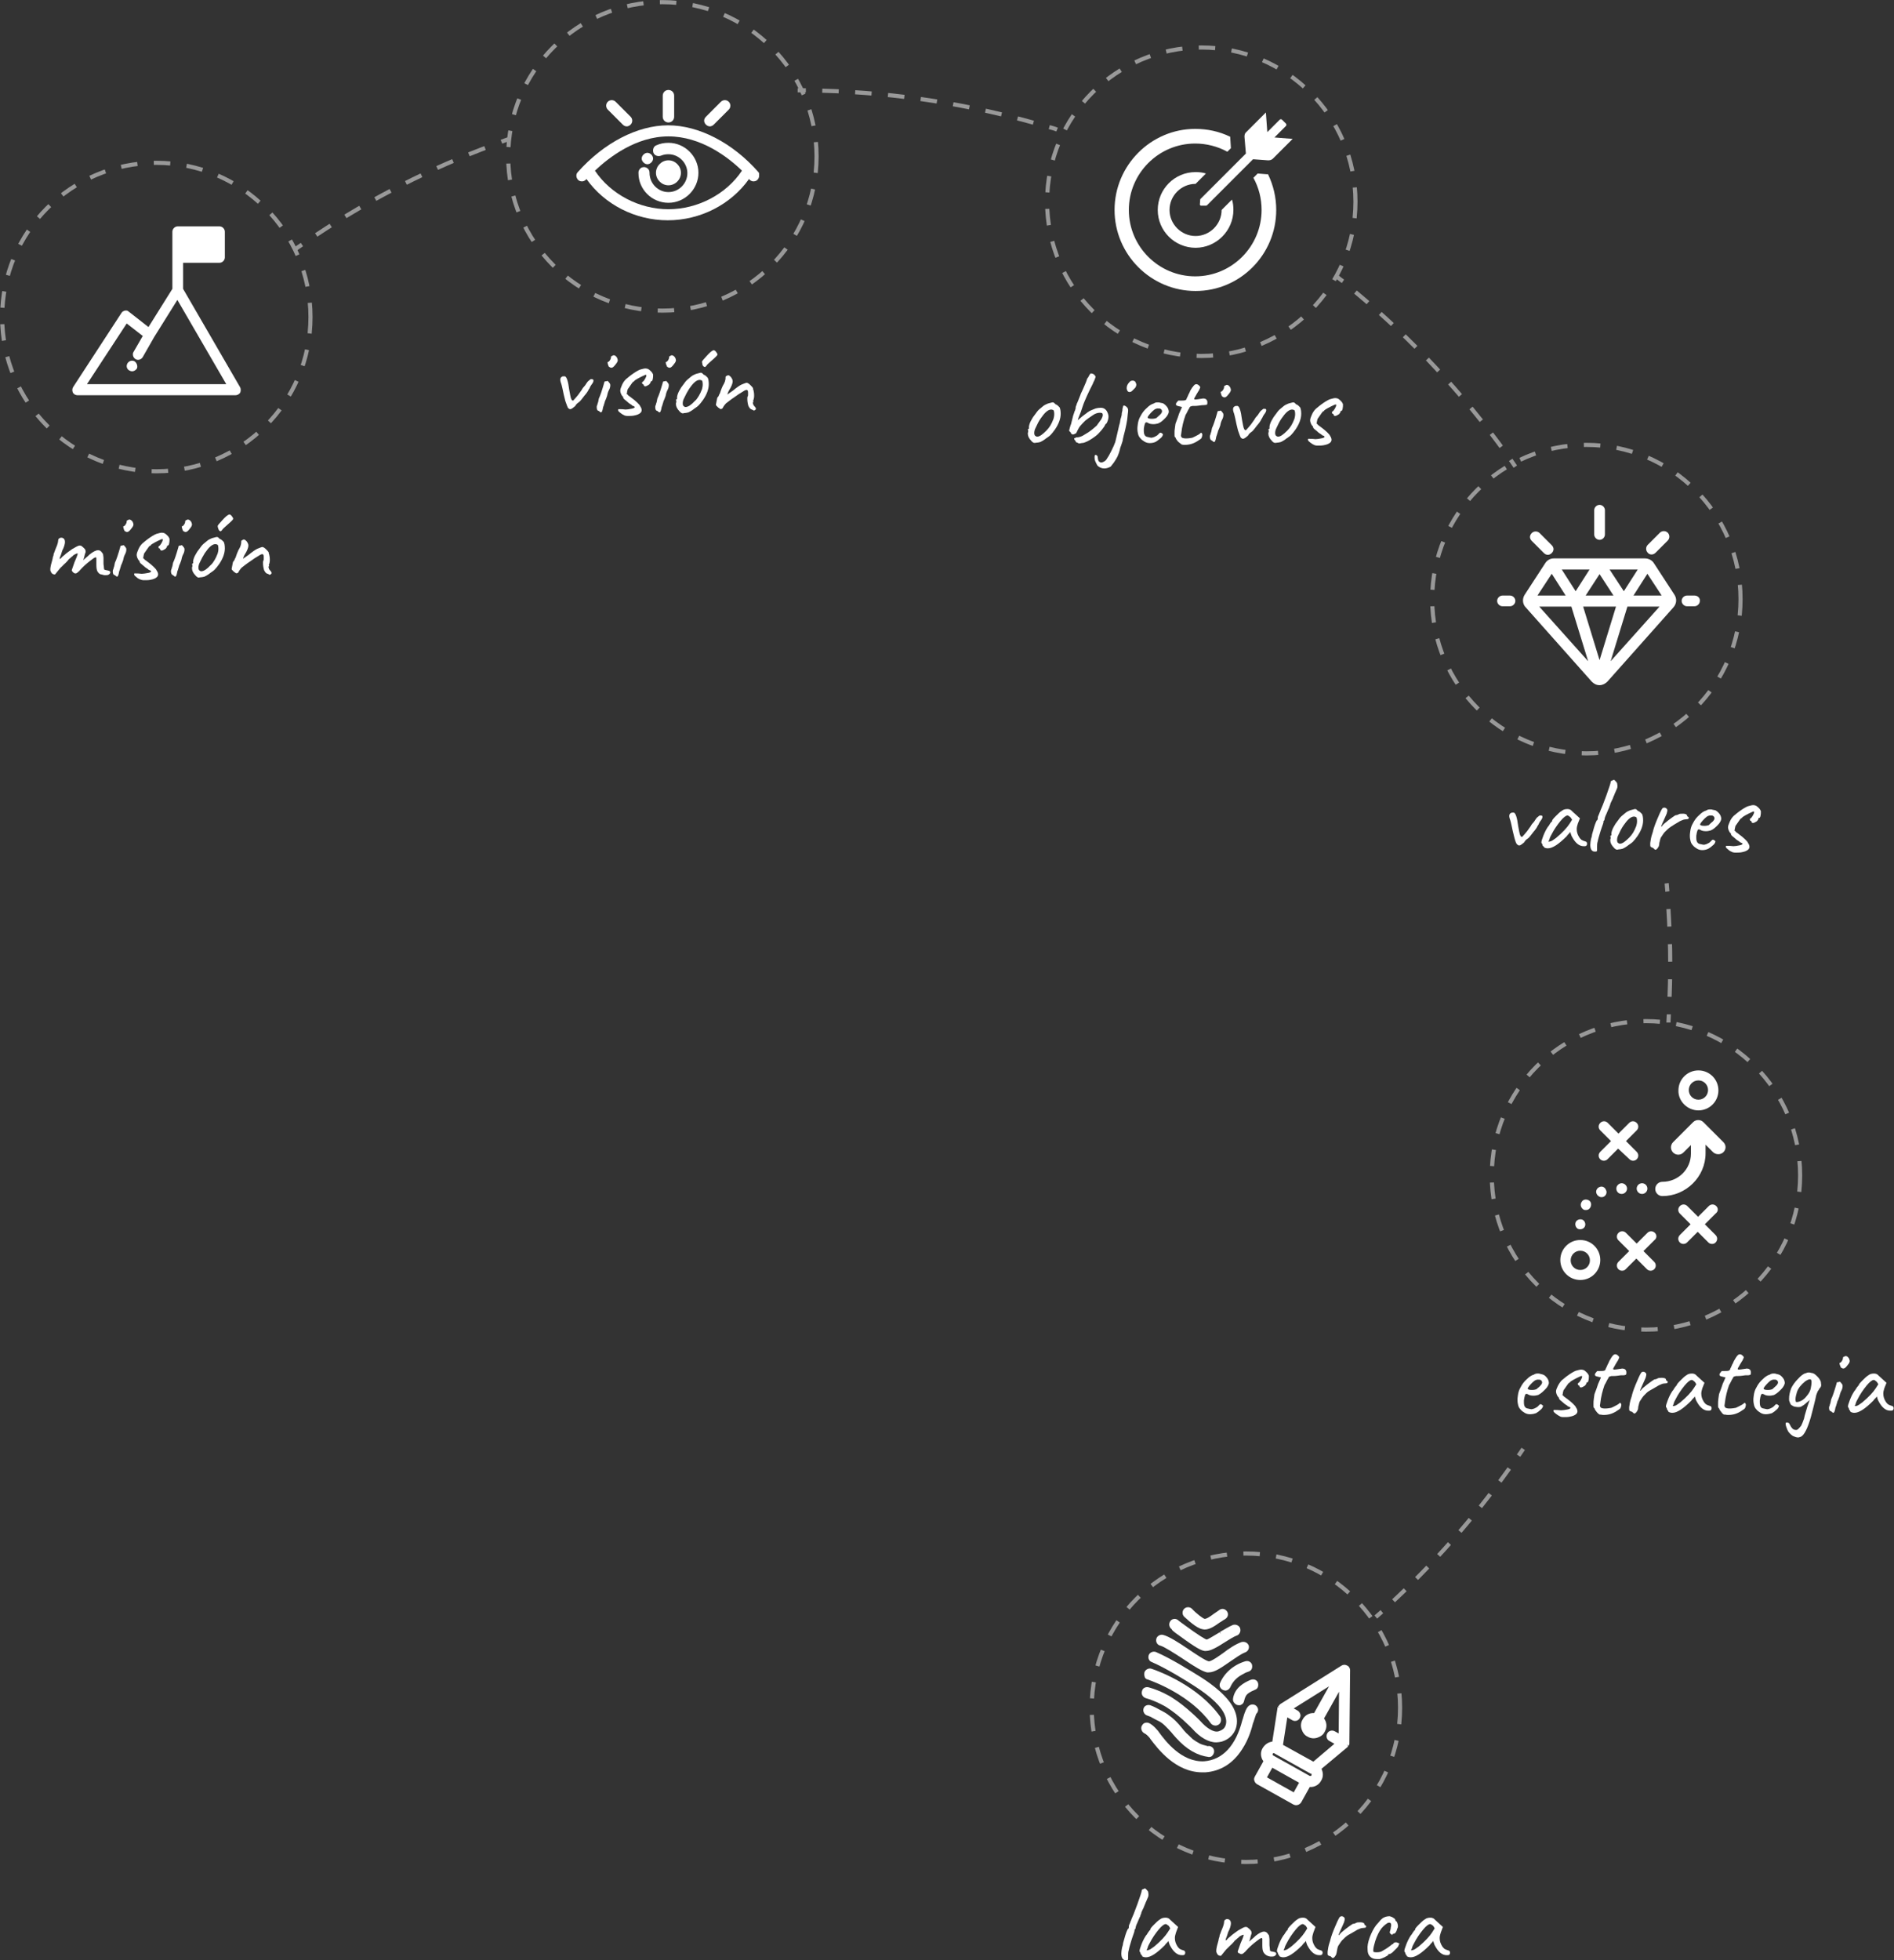 <?xml version="1.0" encoding="utf-8"?>
<!-- Generator: Adobe Illustrator 21.1.0, SVG Export Plug-In . SVG Version: 6.00 Build 0)  -->
<svg version="1.1" id="Capa_1" xmlns="http://www.w3.org/2000/svg" xmlns:xlink="http://www.w3.org/1999/xlink" x="0px" y="0px"
	 viewBox="0 0 530.7 549" style="enable-background:new 0 0 530.7 549;" xml:space="preserve">
<rect x="0" y="0" width="530.7" height="549" fill="#333333" stroke="none"/>
<style type="text/css">
	.st0{fill:#FFFFFF;}
	.st1{opacity:0.5;}
	.st2{fill:none;stroke:#FFFFFF;stroke-width:1.153;stroke-miterlimit:10;stroke-dasharray:4.611;}
	.st3{fill:none;stroke:#FFFFFF;stroke-width:1.153;stroke-miterlimit:10;}
	.st4{fill:none;stroke:#FFFFFF;stroke-width:1.153;stroke-miterlimit:10;stroke-dasharray:4.483,4.483;}
	.st5{fill:none;stroke:#FFFFFF;stroke-width:1.153;stroke-miterlimit:10;stroke-dasharray:4.92,4.92;}
	.st6{fill:none;stroke:#FFFFFF;stroke-width:1.153;stroke-miterlimit:10;stroke-dasharray:4.592,4.592;}
	.st7{fill:none;stroke:#FFFFFF;stroke-width:1.153;stroke-miterlimit:10;stroke-dasharray:4.614,4.614;}
	.st8{fill:none;stroke:#FFFFFF;stroke-width:1.153;stroke-miterlimit:10;stroke-dasharray:4.846,4.846;}
</style>
<g>
	<g>
		<g>
			<path class="st0" d="M27.4,160.2c-0.3-0.4-0.4-1.1-0.4-2l0-1.4c0-0.2,0-0.4,0-0.5c0-0.1-0.1-0.2-0.2-0.2c-0.3,0-0.8,0.4-1.7,1.1
				c-0.9,0.7-1.8,1.5-2.7,2.5c-0.1,0.1-0.2,0.3-0.4,0.4c-0.2,0.2-0.3,0.3-0.5,0.4c-0.1,0.1-0.3,0.1-0.4,0.1c-0.2,0-0.4-0.1-0.5-0.2
				l-0.3-0.3c-0.1-0.1-0.2-0.3-0.2-0.4l0.1-0.3l0.7-2c0.5-1.1,0.7-1.7,0.8-2c0.1-0.3,0.1-0.4,0-0.4c-0.2,0-0.4,0.1-0.8,0.3
				c-0.3,0.2-0.5,0.3-0.6,0.5c0,0-0.2,0.1-0.4,0.3c-0.2,0.2-0.4,0.4-0.6,0.5c-0.2,0.3-0.6,0.8-1.4,1.5l-0.7,0.7
				c-0.3,0.2-0.7,0.8-1.3,1.5c-0.3,0.4-0.5,0.6-0.5,0.6c-0.6,0-1-0.3-1.2-0.9c-0.1-0.1-0.1-0.3-0.1-0.6c0-0.3,0.1-1,0.4-2
				c0.2-0.7,0.3-1.1,0.3-1.3l0.2-0.6c0-0.3,0.1-0.6,0.3-1c0.1-0.4,0.4-1,0.7-1.8c0.2-0.6,0.3-1,0.3-1.3c0-0.3,0.1-0.5,0.3-0.6
				c0.2-0.2,0.4-0.2,0.6-0.2c0.3,0,0.5,0.1,0.7,0.3c0.2,0.2,0.3,0.5,0.3,0.9c0,0.4-0.1,0.7-0.2,1.1l-0.3,0.8
				c-0.2,0.3-0.4,0.9-0.6,1.6c-0.3,0.7-0.4,1.1-0.4,1.2c0,0.1,0.1,0,0.2,0c0.1-0.1,0.3-0.2,0.4-0.4c0.2-0.2,0.4-0.4,0.7-0.6
				c0.6-0.6,1.4-1.1,2.2-1.7c0.9-0.5,1.5-0.9,2-1c0.3,0,0.5,0,0.6,0.1c0.1,0.1,0.3,0.2,0.5,0.4c0.2,0.2,0.3,0.3,0.4,0.4
				c0.2,0.2,0.3,0.5,0.3,0.8c0,0.1,0,0.2-0.1,0.4c-0.1,0.3-0.2,0.6-0.3,1.1c-0.1,0.4-0.2,0.7-0.3,0.9c0.1-0.1,0.4-0.3,0.8-0.7
				c0.4-0.3,0.7-0.6,1-0.9c1-0.8,1.8-1.2,2.4-1.2c0.4,0,0.8,0.2,1.1,0.7c0.2,0.2,0.3,0.4,0.3,0.6c0,0.2,0.1,0.5,0.1,0.8s0,0.6,0,0.8
				c0,0.1,0,0.4,0,0.7c0,0.2,0,0.5,0.1,1c0,0.5,0.1,0.7,0.1,0.8c0.1,0.1,0.5,0.2,1.1,0.3c0.4,0.1,0.6,0.2,0.6,0.5
				c0,0.2-0.1,0.4-0.4,0.6c-0.3,0.2-0.6,0.2-1,0.2c-0.4,0-0.7-0.1-1-0.2C28,160.9,27.7,160.6,27.4,160.2z"/>
			<path class="st0" d="M31.6,160c0-0.3,0.1-0.5,0.2-0.7c0-0.1,0-0.2,0.1-0.4c0-0.1,0.1-0.2,0.1-0.3c0-0.1,0.1-0.5,0.2-1
				c0.4-0.8,0.9-2.3,1.5-4.4c0-0.1,0-0.2,0.1-0.3c0.1-0.1,0.2-0.1,0.4-0.1c0.2,0,0.3-0.1,0.3-0.1c0.1,0,0.2,0,0.3,0.1
				c0.1,0.1,0.2,0.3,0.4,0.5c0.1,0.1,0.2,0.3,0.2,0.6c0,0.4-0.1,0.9-0.4,1.4c-0.3,0.6-0.4,1.1-0.5,1.6c-0.2,0.6-0.4,1.1-0.6,1.5
				c0,0.1-0.1,0.4-0.2,0.7c-0.1,0.4-0.2,0.7-0.3,0.9c-0.1,0.6-0.2,1-0.3,1.2c-0.1,0.2-0.2,0.3-0.3,0.3c-0.1,0-0.3-0.1-0.6-0.4
				C31.7,161,31.6,160.6,31.6,160z M34.6,147.9c-0.1-0.4-0.1-0.5,0-0.5c0.2,0,0.4-0.2,0.6-0.5c0.2-0.3,0.3-0.6,0.3-0.9
				c0-0.1,0-0.2,0.1-0.2c0.1-0.1,0.1-0.1,0.2-0.1c0.2-0.1,0.3-0.2,0.4-0.2c0.3,0,0.7,0.2,1,0.7c0.1,0.3,0.2,0.5,0.2,0.7
				c0,0.2-0.1,0.4-0.2,0.6c-0.1,0.2-0.3,0.4-0.6,0.8c-0.4,0.5-0.7,0.7-1,0.7c-0.2,0-0.4-0.1-0.7-0.3
				C34.8,148.5,34.7,148.3,34.6,147.9z"/>
			<path class="st0" d="M38.3,161.7c-0.4-0.3-0.6-0.5-0.7-0.7c0,0,0-0.1,0-0.2c0-0.1,0-0.2,0.1-0.2c0.1,0,0.2,0,0.3,0
				c0.4,0,0.9,0,1.7,0.1c0.5,0,1-0.1,1.6-0.2c0.6-0.1,0.9-0.2,1-0.4c0.1,0,0.1,0,0.1,0c0,0-0.1-0.1-0.2-0.3c0,0-0.1,0-0.3-0.1
				c-0.1-0.1-0.2-0.1-0.3-0.1c0-0.1-0.1-0.2-0.3-0.3c-0.2-0.1-0.4-0.3-0.6-0.4c-0.6-0.5-1-0.9-1.3-1.1c-0.2-0.2-0.3-0.4-0.3-0.5
				v-0.2c-0.1,0-0.3-0.2-0.5-0.6s-0.3-0.8-0.3-1.1c0-0.4,0.2-0.9,0.5-1.6c0.3-0.7,0.7-1.2,1.1-1.6c0.6-0.5,1.3-1.1,2.2-1.7
				c0.9-0.6,1.6-1,2.2-1.1c0.4-0.1,0.7-0.2,1.1-0.2c0.3,0,0.6,0.1,0.8,0.2c0.3,0.2,0.5,0.4,0.8,0.7s0.4,0.6,0.5,0.8
				c0,0.5,0,0.9-0.1,1.3c-0.1,0.4-0.2,0.6-0.4,0.6c0,0-0.1,0-0.1,0c0,0-0.1,0.1-0.1,0.2c0,0.1,0,0.2-0.1,0.3
				c-0.1,0.1-0.2,0.3-0.3,0.4c-0.5,0.3-0.8,0.5-1.1,0.5c-0.2,0-0.4-0.1-0.4-0.3c0,0-0.1-0.1-0.1-0.2s-0.1-0.1-0.2-0.1
				c0,0-0.1,0-0.1-0.1c-0.1-0.1-0.1-0.2-0.1-0.3c0-0.1,0-0.1,0.1-0.2c0.1-0.1,0.1-0.1,0.1-0.1c0.1,0,0.3-0.2,0.6-0.7
				c0.3-0.5,0.4-0.8,0.4-1c0-0.1,0-0.2,0-0.2c0,0-0.1,0-0.3,0c-1.6,0.7-2.6,1.3-3,1.6c-0.1,0.1-0.1,0.2-0.1,0.2c0,0-0.1,0.1-0.2,0.1
				c0-0.2-0.5,0.5-1.6,2.1c0,0-0.1,0.2-0.1,0.4c-0.1,0.2-0.1,0.4-0.1,0.5c0,0.2-0.1,0.3-0.1,0.3c0,0.1,0,0.2,0.1,0.2
				s0.2,0.2,0.3,0.3c0.1,0.1,0.2,0.2,0.4,0.3c1.1,0.8,1.8,1.4,2.2,1.8c0.4,0.4,0.7,0.7,0.8,1c0.3,0.4,0.4,0.8,0.4,1.1
				c0,0.2-0.1,0.5-0.3,0.7s-0.5,0.4-0.8,0.5c-0.2,0.1-0.6,0.2-1.1,0.3c-0.5,0.1-1.1,0.1-1.6,0.1c-0.3,0-0.6,0-0.9-0.1
				C39,162.2,38.6,162,38.3,161.7z"/>
			<path class="st0" d="M47.9,160c0-0.3,0.1-0.5,0.2-0.7c0-0.1,0-0.2,0.1-0.4c0-0.1,0.1-0.2,0.1-0.3c0-0.1,0.1-0.5,0.2-1
				c0.4-0.8,0.9-2.3,1.5-4.4c0-0.1,0-0.2,0.1-0.3c0.1-0.1,0.2-0.1,0.4-0.1c0.2,0,0.3-0.1,0.3-0.1c0.1,0,0.2,0,0.3,0.1
				c0.1,0.1,0.2,0.3,0.4,0.5c0.1,0.1,0.2,0.3,0.2,0.6c0,0.4-0.1,0.9-0.4,1.4c-0.3,0.6-0.4,1.1-0.5,1.6c-0.2,0.6-0.4,1.1-0.6,1.5
				c0,0.1-0.1,0.4-0.2,0.7c-0.1,0.4-0.2,0.7-0.3,0.9c-0.1,0.6-0.2,1-0.3,1.2c-0.1,0.2-0.2,0.3-0.3,0.3c-0.1,0-0.3-0.1-0.6-0.4
				C48.1,161,47.9,160.6,47.9,160z M51,147.9c-0.1-0.4-0.1-0.5,0-0.5c0.2,0,0.4-0.2,0.6-0.5c0.2-0.3,0.3-0.6,0.3-0.9
				c0-0.1,0-0.2,0.1-0.2c0.1-0.1,0.1-0.1,0.2-0.1c0.2-0.1,0.3-0.2,0.4-0.2c0.3,0,0.7,0.2,1,0.7c0.1,0.3,0.2,0.5,0.2,0.7
				c0,0.2-0.1,0.4-0.2,0.6c-0.1,0.2-0.3,0.4-0.6,0.8c-0.4,0.5-0.7,0.7-1,0.7c-0.2,0-0.4-0.1-0.7-0.3C51.2,148.5,51.1,148.3,51,147.9
				z"/>
			<path class="st0" d="M55.4,161.7c-0.1-0.1-0.4-0.2-0.6-0.5c-0.7-0.7-1-1.4-1-2c0-0.1,0-0.2,0-0.3c0.1-0.1,0.1-0.3,0.1-0.4
				c0-0.1,0-0.2,0-0.3c-0.1-0.1-0.1-0.1-0.1-0.2c0,0,0-0.1,0.1-0.1c0,0,0.1-0.1,0.1-0.1c0.1,0,0.2-0.1,0.1-0.3c0-0.2,0-0.5,0.2-1.1
				c0.2-0.6,0.5-1.1,0.8-1.6c0.2-0.4,0.6-0.8,1-1.4c0.4-0.6,0.8-1,1.2-1.3c0.5-0.4,0.9-0.8,1.3-1s0.8-0.4,1.3-0.5
				c0.4-0.1,0.7-0.2,0.8-0.2s0.3,0,0.4,0.1c0.1,0.1,0.3,0.2,0.4,0.4c0.6,0.2,0.9,0.6,1.2,0.9c0.2,0.4,0.3,1,0.3,1.8
				c0,1.3-0.5,2.8-1.6,4.4c-0.5,0.7-0.9,1.2-1.3,1.6c-0.4,0.4-1,0.7-1.6,1.2c-0.4,0.3-0.8,0.5-1.2,0.7c-0.4,0.1-0.8,0.2-1.2,0.2
				C55.7,161.8,55.5,161.8,55.4,161.7z M60.1,156.9c0.3-0.5,0.6-1.1,0.9-1.9c0.1-0.4,0.2-0.8,0.2-1.3c0-0.6-0.1-1-0.2-1.1
				c-0.2-0.1-0.4-0.2-0.6-0.2c-0.5,0-0.9,0.2-1.4,0.6c-0.6,0.5-1.1,1.2-1.6,1.9c-0.5,0.8-1,1.7-1.5,2.8c-0.2,0.4-0.3,0.9-0.3,1.3
				c0,0.3,0.1,0.6,0.2,0.7c0.2,0.2,0.4,0.3,0.6,0.3c0.7,0,1.6-0.6,2.6-1.7C59.4,158,59.8,157.4,60.1,156.9z M61.1,147.9
				c-0.1-0.3-0.1-0.5-0.1-0.6c0-0.2,0.5-0.7,1.3-1.6c0.8-0.9,1.4-1.4,1.7-1.5c0.1-0.1,0.2-0.1,0.3-0.1c0.3,0,0.6,0.3,1,1
				c0.1,0.2,0,0.4-0.3,0.7c-0.3,0.3-0.7,0.7-1.3,1.2c-0.7,0.6-1.1,1-1.3,1.2c-0.1,0.2-0.2,0.3-0.3,0.4s-0.2,0.2-0.3,0.2
				s-0.2-0.1-0.4-0.2C61.3,148.4,61.2,148.2,61.1,147.9z"/>
			<path class="st0" d="M74.7,160.6c-0.3-0.2-0.5-0.5-0.7-0.9c-0.2-0.7-0.3-1.3-0.3-2c0-0.3,0-0.5,0.1-0.7c0.1-0.1,0.1-0.3,0.1-0.5
				s0-0.5,0-0.6c0-0.5-0.2-0.7-0.4-0.7c-0.2,0-0.4,0.1-0.6,0.2c-1.2,0.7-2.1,1.3-2.9,1.9c-0.8,0.5-1.5,1.1-2.3,1.7
				c-0.3,0.3-0.5,0.6-0.7,0.9c-0.1,0.2-0.2,0.4-0.3,0.5s-0.1,0.1-0.2,0.1c-0.1,0-0.2,0.1-0.2,0.1c-0.1,0-0.2-0.1-0.4-0.2
				c-0.1-0.1-0.2-0.2-0.3-0.2c-0.1-0.1-0.2-0.2-0.4-0.4c-0.2-0.2-0.3-0.3-0.3-0.4c0-0.2,0.1-0.5,0.2-1.1c0.1-0.6,0.2-1,0.3-1.1
				c0.1,0,0.2-0.1,0.3-0.4c0.1-0.3,0.2-0.5,0.3-0.6c0.1-0.3,0.3-1,0.8-2.1c0.3-0.5,0.5-0.9,0.6-1.2c0.1-0.3,0.2-0.7,0.2-1.2v-0.1
				c0-0.1,0-0.1,0.1-0.2c0.1-0.1,0.1-0.1,0.2-0.1c0.1-0.1,0.3-0.2,0.4-0.2c0.3,0,0.5,0.2,0.8,0.5c0.3,0.4,0.5,0.8,0.5,1.2
				c0,0.5-0.3,1.4-1,2.5c-0.1,0.1-0.2,0.4-0.3,0.6c-0.1,0.3-0.2,0.5-0.2,0.6l1.7-1.2c0.2-0.2,0.6-0.5,1.3-1s1.2-0.7,1.5-0.8
				c0.5-0.2,0.8-0.3,0.9-0.3c0.2,0,0.6,0.2,1,0.6s0.7,0.7,0.8,0.9c0,0.2,0,0.4,0.1,0.5c0.1,0.4,0.2,0.9,0.2,1.5c0,0.4,0,0.7-0.1,1
				c-0.1,0.3-0.1,0.5-0.2,0.5c0,0,0,0.1,0,0.1c0,0,0.1,0.1,0.1,0.1v0.2c-0.2,0-0.2,0.2-0.1,0.5c0.1,0.4,0.3,0.6,0.5,0.8
				c0.2,0.2,0.3,0.4,0.3,0.6c0,0.2-0.2,0.4-0.6,0.5C75.3,160.8,75,160.7,74.7,160.6z"/>
		</g>
	</g>
	<g>
		<g>
			<path class="st0" d="M158.4,112.3c-0.3-1.2-0.6-2.4-0.8-3.5c-0.1-0.4-0.2-1-0.5-1.8c-0.1-0.3-0.1-0.6-0.1-0.7
				c0-0.4,0.2-0.7,0.5-0.8c0.1-0.1,0.2-0.1,0.4-0.1c0.2,0,0.3,0,0.4,0c0.5,0.2,0.9,1.4,1.2,3.8c0.1,0.6,0.2,1.1,0.3,1.6
				c0.1,0.5,0.2,0.8,0.2,0.8c0.1,0.1,0.1,0.3,0.2,0.4c0.1,0.1,0.2,0.2,0.3,0.2c0.1,0,0.1,0,0.2-0.1c0.4-0.4,0.8-0.9,1.3-1.5
				c0.5-0.7,0.8-1.1,1-1.4c0.2-0.4,0.5-0.8,0.9-1.2c0.1-0.1,0.2-0.3,0.4-0.6c0.2-0.3,0.4-0.6,0.7-0.8c0.2-0.2,0.4-0.3,0.5-0.4
				c0.1,0,0.2,0,0.3,0c0.3,0,0.5,0.1,0.5,0.4c0,0.3-0.2,0.7-0.6,1.2c-0.1,0.2-0.3,0.4-0.4,0.7c-0.1,0.3-0.2,0.4-0.3,0.5
				c-0.2,0.5-0.6,1.1-1.3,1.9c-0.6,0.8-1,1.3-1.2,1.5c0,0-0.2,0.2-0.5,0.4c-0.3,0.2-0.6,0.5-0.8,0.9c-0.7,0.6-1.1,0.9-1.4,0.9
				c-0.2,0-0.4-0.1-0.6-0.3C159.1,114.2,158.8,113.5,158.4,112.3z"/>
			<path class="st0" d="M167.2,114c0-0.3,0.1-0.5,0.2-0.7c0-0.1,0-0.2,0.1-0.4c0-0.1,0.1-0.2,0.1-0.3c0-0.1,0.1-0.5,0.2-1
				c0.4-0.8,0.9-2.3,1.5-4.4c0-0.1,0-0.2,0.1-0.3c0.1-0.1,0.2-0.1,0.4-0.1c0.2,0,0.3-0.1,0.3-0.1c0.1,0,0.2,0,0.3,0.1
				c0.1,0.1,0.2,0.3,0.4,0.5c0.1,0.1,0.2,0.3,0.2,0.6c0,0.4-0.1,0.9-0.4,1.4c-0.3,0.6-0.4,1.1-0.5,1.6c-0.2,0.6-0.4,1.1-0.6,1.5
				c0,0.1-0.1,0.4-0.2,0.7c-0.1,0.4-0.2,0.7-0.3,0.9c-0.1,0.6-0.2,1-0.3,1.2c-0.1,0.2-0.2,0.3-0.3,0.3c-0.1,0-0.3-0.1-0.6-0.4
				C167.3,115,167.2,114.6,167.2,114z M170.3,101.9c-0.1-0.4-0.1-0.5,0-0.5c0.2,0,0.4-0.2,0.6-0.5c0.2-0.3,0.3-0.6,0.3-0.9
				c0-0.1,0-0.2,0.1-0.2c0.1-0.1,0.1-0.1,0.2-0.1c0.2-0.1,0.3-0.2,0.4-0.2c0.4,0,0.7,0.2,1,0.7c0.1,0.3,0.2,0.5,0.2,0.7
				c0,0.2-0.1,0.4-0.2,0.6c-0.1,0.2-0.3,0.4-0.6,0.8c-0.4,0.5-0.7,0.7-1,0.7c-0.2,0-0.4-0.1-0.7-0.3
				C170.5,102.5,170.4,102.3,170.3,101.9z"/>
			<path class="st0" d="M173.9,115.7c-0.4-0.3-0.6-0.5-0.7-0.7c0,0,0-0.1,0-0.2c0-0.1,0-0.2,0.1-0.2c0.1,0,0.2,0,0.3,0
				c0.4,0,0.9,0,1.7,0.1c0.5,0,1-0.1,1.5-0.2c0.6-0.1,0.9-0.2,1-0.4c0.1,0,0.1,0,0.1,0c0,0-0.1-0.1-0.2-0.3c0,0-0.1,0-0.3-0.1
				c-0.1-0.1-0.2-0.1-0.3-0.1c0-0.1-0.1-0.2-0.3-0.3c-0.2-0.1-0.4-0.3-0.6-0.4c-0.6-0.5-1-0.9-1.3-1.1c-0.2-0.2-0.3-0.4-0.3-0.5
				v-0.2c-0.1,0-0.3-0.2-0.5-0.6c-0.2-0.4-0.3-0.8-0.3-1.1c0-0.4,0.2-0.9,0.5-1.6c0.3-0.7,0.7-1.2,1.1-1.6c0.6-0.5,1.3-1.1,2.2-1.7
				c0.9-0.6,1.6-1,2.2-1.1c0.4-0.1,0.7-0.2,1.1-0.2c0.3,0,0.6,0.1,0.8,0.2c0.3,0.2,0.5,0.4,0.8,0.7c0.3,0.3,0.4,0.6,0.5,0.8
				c0,0.5,0,0.9-0.1,1.3c-0.1,0.4-0.2,0.6-0.4,0.6c0,0-0.1,0-0.1,0s-0.1,0.1-0.1,0.2c0,0.1,0,0.2-0.1,0.3s-0.2,0.3-0.3,0.4
				c-0.5,0.3-0.8,0.5-1.1,0.5c-0.2,0-0.4-0.1-0.4-0.3c0,0-0.1-0.1-0.1-0.2s-0.1-0.1-0.2-0.1c0,0-0.1,0-0.1-0.1
				c-0.1-0.1-0.1-0.2-0.1-0.3c0-0.1,0-0.1,0.1-0.2c0.1-0.1,0.1-0.1,0.1-0.1c0.1,0,0.3-0.2,0.6-0.7c0.3-0.5,0.4-0.8,0.4-1
				c0-0.1,0-0.2,0-0.2c0,0-0.1,0-0.3,0c-1.6,0.7-2.6,1.3-3,1.6c-0.1,0.1-0.1,0.2-0.1,0.2c0,0-0.1,0.1-0.2,0.1c0-0.2-0.5,0.5-1.6,2.1
				c0,0-0.1,0.2-0.1,0.4c-0.1,0.2-0.1,0.4-0.1,0.5c0,0.2-0.1,0.3-0.1,0.3c0,0.1,0,0.2,0.1,0.2s0.2,0.2,0.3,0.3
				c0.1,0.1,0.2,0.2,0.4,0.3c1.1,0.8,1.8,1.4,2.2,1.8c0.4,0.4,0.7,0.7,0.8,1c0.3,0.4,0.4,0.8,0.4,1.1c0,0.2-0.1,0.5-0.3,0.7
				c-0.2,0.2-0.5,0.4-0.8,0.5c-0.2,0.1-0.6,0.2-1.1,0.3c-0.5,0.1-1.1,0.1-1.6,0.1c-0.3,0-0.6,0-0.9-0.1
				C174.6,116.2,174.3,116,173.9,115.7z"/>
			<path class="st0" d="M183.6,114c0-0.3,0.1-0.5,0.2-0.7c0-0.1,0-0.2,0.1-0.4c0-0.1,0.1-0.2,0.1-0.3c0-0.1,0.1-0.5,0.2-1
				c0.4-0.8,0.9-2.3,1.5-4.4c0-0.1,0-0.2,0.1-0.3c0.1-0.1,0.2-0.1,0.4-0.1c0.2,0,0.3-0.1,0.3-0.1c0.1,0,0.2,0,0.3,0.1
				c0.1,0.1,0.2,0.3,0.4,0.5c0.1,0.1,0.2,0.3,0.2,0.6c0,0.4-0.1,0.9-0.4,1.4c-0.3,0.6-0.4,1.1-0.5,1.6c-0.2,0.6-0.4,1.1-0.6,1.5
				c0,0.1-0.1,0.4-0.2,0.7c-0.1,0.4-0.2,0.7-0.3,0.9c-0.1,0.6-0.2,1-0.3,1.2c-0.1,0.2-0.2,0.3-0.3,0.3c-0.1,0-0.3-0.1-0.6-0.4
				C183.7,115,183.6,114.6,183.6,114z M186.6,101.9c-0.1-0.4-0.1-0.5,0-0.5c0.2,0,0.4-0.2,0.6-0.5c0.2-0.3,0.3-0.6,0.3-0.9
				c0-0.1,0-0.2,0.1-0.2c0.1-0.1,0.1-0.1,0.2-0.1c0.2-0.1,0.3-0.2,0.4-0.2c0.3,0,0.7,0.2,1,0.7c0.1,0.3,0.2,0.5,0.2,0.7
				c0,0.2-0.1,0.4-0.2,0.6c-0.1,0.2-0.3,0.4-0.6,0.8c-0.4,0.5-0.7,0.7-1,0.7c-0.2,0-0.4-0.1-0.7-0.3
				C186.9,102.5,186.7,102.3,186.6,101.9z"/>
			<path class="st0" d="M191,115.7c-0.1-0.1-0.4-0.2-0.6-0.5c-0.7-0.7-1-1.4-1-2c0-0.1,0-0.2,0-0.3c0.1-0.1,0.1-0.3,0.1-0.4
				c0-0.1,0-0.2,0-0.3c-0.1-0.1-0.1-0.1-0.1-0.2c0,0,0-0.1,0.1-0.1c0,0,0.1-0.1,0.1-0.1c0.1,0,0.2-0.1,0.1-0.3c0-0.2,0-0.5,0.2-1.1
				c0.2-0.6,0.5-1.1,0.8-1.6c0.2-0.4,0.6-0.8,1-1.4c0.4-0.6,0.8-1,1.2-1.3c0.5-0.4,0.9-0.8,1.3-1s0.8-0.4,1.3-0.5
				c0.4-0.1,0.7-0.2,0.8-0.2s0.3,0,0.4,0.1c0.1,0.1,0.3,0.2,0.4,0.4c0.6,0.2,0.9,0.6,1.2,0.9c0.2,0.4,0.3,1,0.3,1.8
				c0,1.3-0.5,2.8-1.6,4.4c-0.5,0.7-0.9,1.2-1.3,1.6c-0.4,0.4-1,0.7-1.6,1.2c-0.4,0.3-0.8,0.5-1.2,0.7c-0.4,0.1-0.8,0.2-1.2,0.2
				C191.4,115.8,191.2,115.8,191,115.7z M195.8,110.9c0.3-0.5,0.6-1.1,0.9-1.9c0.1-0.4,0.2-0.8,0.2-1.3c0-0.6-0.1-1-0.2-1.1
				c-0.2-0.1-0.4-0.2-0.6-0.2c-0.5,0-0.9,0.2-1.4,0.6c-0.6,0.5-1.1,1.2-1.6,1.9c-0.5,0.8-1,1.7-1.5,2.8c-0.2,0.4-0.3,0.9-0.3,1.3
				c0,0.3,0.1,0.6,0.2,0.7c0.2,0.2,0.4,0.3,0.6,0.3c0.7,0,1.6-0.6,2.6-1.7C195.1,112,195.5,111.4,195.8,110.9z M196.8,101.9
				c-0.1-0.3-0.1-0.5-0.1-0.6c0-0.2,0.5-0.7,1.3-1.6c0.8-0.9,1.4-1.4,1.7-1.5c0.1-0.1,0.2-0.1,0.3-0.1c0.3,0,0.6,0.3,1,1
				c0.1,0.2,0,0.4-0.3,0.7c-0.3,0.3-0.7,0.7-1.3,1.2c-0.7,0.6-1.1,1-1.3,1.2c-0.1,0.2-0.2,0.3-0.3,0.4s-0.2,0.2-0.3,0.2
				s-0.2-0.1-0.4-0.2C196.9,102.4,196.8,102.2,196.8,101.9z"/>
			<path class="st0" d="M210.4,114.6c-0.3-0.2-0.5-0.5-0.7-0.9c-0.2-0.7-0.3-1.3-0.3-2c0-0.3,0-0.5,0.1-0.7c0.1-0.1,0.1-0.3,0.1-0.5
				s0-0.5,0-0.6c0-0.5-0.2-0.7-0.4-0.7c-0.2,0-0.4,0.1-0.6,0.2c-1.2,0.7-2.1,1.3-2.9,1.9c-0.8,0.5-1.5,1.1-2.3,1.7
				c-0.3,0.3-0.5,0.6-0.7,0.9c-0.1,0.2-0.2,0.4-0.3,0.5s-0.1,0.1-0.2,0.1c-0.1,0-0.2,0.1-0.2,0.1c-0.1,0-0.2-0.1-0.4-0.2
				c-0.1-0.1-0.2-0.2-0.3-0.2c-0.1-0.1-0.2-0.2-0.4-0.4c-0.2-0.2-0.3-0.3-0.3-0.4c0-0.2,0.1-0.5,0.2-1.1c0.1-0.6,0.2-1,0.3-1.1
				c0.1,0,0.2-0.1,0.3-0.4c0.1-0.3,0.2-0.5,0.3-0.6c0.1-0.3,0.3-1,0.8-2.1c0.3-0.5,0.5-0.9,0.6-1.2c0.1-0.3,0.2-0.7,0.2-1.2v-0.1
				c0-0.1,0-0.1,0.1-0.2c0.1-0.1,0.1-0.1,0.2-0.1c0.1-0.1,0.3-0.2,0.4-0.2c0.3,0,0.5,0.2,0.8,0.5c0.3,0.4,0.5,0.8,0.5,1.2
				c0,0.5-0.3,1.4-1,2.5c-0.1,0.1-0.2,0.4-0.3,0.6c-0.1,0.3-0.2,0.5-0.2,0.6l1.7-1.2c0.2-0.2,0.6-0.5,1.3-1s1.2-0.7,1.5-0.8
				c0.5-0.2,0.8-0.3,0.9-0.3c0.2,0,0.6,0.2,1,0.6s0.7,0.7,0.8,0.9c0,0.2,0,0.4,0.1,0.5c0.1,0.4,0.2,0.9,0.2,1.5c0,0.4,0,0.7-0.1,1
				c-0.1,0.3-0.1,0.5-0.2,0.5c0,0,0,0.1,0,0.1c0,0,0.1,0.1,0.1,0.1v0.2c-0.2,0-0.2,0.2-0.1,0.5c0.1,0.4,0.3,0.6,0.5,0.8
				c0.2,0.2,0.3,0.4,0.3,0.6c0,0.2-0.2,0.4-0.6,0.5C211,114.8,210.6,114.7,210.4,114.6z"/>
		</g>
	</g>
	<g>
		<g>
			<path class="st0" d="M289.6,124c-0.1-0.1-0.4-0.2-0.6-0.5c-0.7-0.7-1-1.4-1-2c0-0.1,0-0.2,0-0.3c0.1-0.1,0.1-0.3,0.1-0.4
				c0-0.1,0-0.2,0-0.3c-0.1-0.1-0.1-0.1-0.1-0.2c0,0,0-0.1,0.1-0.1c0,0,0.1-0.1,0.1-0.1c0.1,0,0.2-0.1,0.1-0.3c0-0.2,0-0.5,0.2-1.1
				c0.2-0.6,0.5-1.1,0.8-1.6c0.2-0.4,0.6-0.8,1-1.4s0.8-1,1.2-1.3c0.5-0.4,0.9-0.8,1.3-1s0.8-0.4,1.3-0.5c0.4-0.1,0.7-0.2,0.8-0.2
				s0.3,0,0.4,0.1c0.1,0.1,0.3,0.2,0.4,0.4c0.6,0.2,0.9,0.6,1.2,0.9c0.2,0.4,0.3,1,0.3,1.8c0,1.3-0.5,2.8-1.6,4.4
				c-0.5,0.7-0.9,1.2-1.3,1.6c-0.4,0.4-1,0.7-1.6,1.2c-0.4,0.3-0.8,0.5-1.2,0.7c-0.4,0.1-0.8,0.2-1.2,0.2
				C289.9,124.1,289.7,124,289.6,124z M294.3,119.2c0.3-0.5,0.6-1.1,0.9-1.9c0.1-0.4,0.2-0.8,0.2-1.3c0-0.6-0.1-1-0.2-1.1
				c-0.2-0.1-0.4-0.2-0.6-0.2c-0.5,0-0.9,0.2-1.4,0.6c-0.6,0.5-1.1,1.2-1.6,1.9s-1,1.7-1.5,2.8c-0.2,0.4-0.3,0.9-0.3,1.3
				c0,0.3,0.1,0.6,0.2,0.7s0.4,0.3,0.6,0.3c0.7,0,1.5-0.6,2.6-1.7C293.6,120.2,294,119.7,294.3,119.2z"/>
			<path class="st0" d="M301.6,123.9c-0.1-0.1-0.2-0.2-0.3-0.5c-0.2-0.2-0.3-0.3-0.3-0.4c0-0.1,0-0.2,0-0.3c0.2,0,0.4,0,0.4-0.1
				c0-0.1,0-0.1,0.1-0.1c0.1,0,0.1,0,0.2,0c0.6,0,1.4-0.2,2.4-0.9c1.1-0.6,2.1-1.4,3.2-2.4c0.6-0.8,1-1.4,1.3-1.8
				c0.2-0.4,0.4-0.8,0.4-1.1c0-0.2,0-0.3-0.1-0.5c-0.1-0.1-0.3-0.2-0.7-0.2c-0.6,0-1.3,0.2-2,0.7c-0.9,0.6-1.6,1.1-2.1,1.5
				c-0.5,0.5-1,1-1.5,1.6c-0.2,0.3-0.4,0.6-0.6,1c-0.2,0.4-0.3,0.7-0.4,0.8c0,0.1-0.1,0.2-0.4,0.3c-0.2,0.1-0.4,0.2-0.6,0.2
				c-0.1,0-0.2-0.1-0.4-0.2c-0.1-0.1-0.2-0.3-0.2-0.4c0,0-0.1-0.1-0.2-0.2s-0.2-0.1-0.2-0.2c0-0.1,0-0.1,0-0.2
				c0-0.1,0.1-0.4,0.2-0.8c0.1-0.4,0.2-0.7,0.3-0.9c0.2-0.8,0.4-1.6,0.6-2.4c0.3-0.8,0.4-1.3,0.5-1.4c0,0,0.1-0.2,0.1-0.3
				c0.1-0.2,0.1-0.4,0.1-0.6c0-0.2,0.1-0.4,0.2-0.6c0.1-0.2,0.1-0.4,0.1-0.4c0.1-0.1,0.4-0.9,1-2.4c0-0.1,0.2-0.6,0.7-1.6
				c0.7-1.6,1.1-2.5,1.2-3c0.2-0.3,0.4-0.5,0.5-0.8c0.2-0.4,0.4-0.6,0.5-0.7c0.2,0,0.4,0,0.6,0.1c0.3,0.1,0.5,0.3,0.6,0.5
				c0.1,0.1,0.2,0.2,0.2,0.3c0,0.1-0.1,0.3-0.2,0.6c-0.1,0.3-0.2,0.6-0.4,0.9c-0.1,0.3-0.2,0.5-0.3,0.7l-0.8,1.6
				c-0.6,1.2-1,2.2-1.4,3.1s-0.7,2-1.1,3.1l-0.6,1.5l-0.2,0.7l0.8-0.7c0.2-0.2,0.7-0.6,1.4-1.1c0.1-0.1,0.3-0.2,0.4-0.3
				c0.1-0.1,0.2-0.2,0.3-0.2c0.2-0.2,0.6-0.4,1.1-0.6c0.5-0.2,0.8-0.3,1-0.4c0.4-0.1,0.9-0.2,1.4-0.2c0.4,0,0.8,0.1,1.1,0.3
				c0.3,0.2,0.6,0.5,0.8,1c0.2,0.4,0.3,0.8,0.3,1.2c0,0.6-0.2,1.2-0.5,1.8c-0.1,0.1-0.2,0.2-0.3,0.3c-0.1,0.1-0.2,0.2-0.2,0.3
				c0,0.1-0.2,0.4-0.5,0.8c-0.3,0.4-0.7,0.9-1.1,1.3c-0.5,0.6-1.2,1.1-2.1,1.7c-0.9,0.6-1.6,0.9-2.2,1.1c-0.1,0-0.4,0.1-0.7,0.1
				c-0.3,0.1-0.6,0.1-0.7,0.1C302,124,301.7,123.9,301.6,123.9z"/>
			<path class="st0" d="M309.4,131.2c-0.7,0-1.4-0.3-1.9-0.8c-0.2-0.4-0.4-0.7-0.6-1.2s-0.2-0.8-0.2-1.2c0-0.4,0.1-0.6,0.3-0.6
				c0.1,0,0.3,0.1,0.4,0.2s0.2,0.3,0.2,0.6c0,0.3,0.1,0.6,0.2,0.9c0.2,0.2,0.4,0.4,0.6,0.4c0.2,0.1,0.5,0,0.9-0.2
				c0.4-0.2,0.7-0.5,0.9-0.9c0.3-0.4,0.7-1.1,1.2-2.1s0.9-1.9,1.1-2.5c0.2-0.9,0.6-2.4,1.1-4.7l0.2-0.7c0.1-0.5,0.1-0.9,0.3-1.4
				c0.1-0.4,0.2-0.7,0.2-0.8c0-0.5,0.1-0.9,0.2-1.2c0-0.3,0-0.5,0.1-0.8c0.1-0.3,0.1-0.4,0.1-0.5c0,0,0.1-0.1,0.2-0.1
				c0.1,0,0.3,0,0.4,0.1c0.2,0.1,0.3,0.2,0.4,0.3c0.2,0.2,0.3,0.3,0.3,0.4c0,0.1,0.1,0.2,0.1,0.4c0,0.3,0,0.7-0.1,1.2l-0.1,1
				c0,0.2-0.1,0.9-0.3,1.9c-0.2,1-0.4,1.9-0.6,2.6c-0.1,0.4-0.2,0.7-0.2,0.8c-0.1,0.4-0.2,0.8-0.2,1c0,0.2-0.2,0.6-0.4,1.3
				c-0.2,0.6-0.4,1-0.4,1.3c-0.1,0.4-0.3,1.1-0.7,2c-0.2,0.4-0.5,0.9-0.9,1.5s-0.8,1-1,1.3C310.6,131,310.1,131.2,309.4,131.2z
				 M315.7,108.7c0-0.5,0.2-1.1,0.7-1.6c0.3-0.4,0.6-0.5,1-0.5c0.2,0,0.5,0.1,0.7,0.3c0.2,0.4,0.3,0.6,0.3,0.9
				c0,0.2-0.1,0.5-0.3,0.8c-0.4,0.4-0.7,0.7-0.9,0.9c-0.2,0.2-0.5,0.3-0.7,0.3c-0.2,0-0.4-0.1-0.5-0.2
				C315.8,109.3,315.7,109,315.7,108.7z"/>
			<path class="st0" d="M322.2,124.1c-0.5,0-1-0.1-1.5-0.4s-0.9-0.6-1.2-1c-0.3-0.3-0.5-0.7-0.6-1.1c-0.1-0.4-0.2-0.9-0.2-1.5
				c0-0.2,0-0.6,0.1-1.2c0.1-0.8,0.3-1.6,0.8-2.4c0.4-0.8,1-1.6,1.7-2.2c0.7-0.7,1.3-1.1,2-1.3c0.3-0.2,0.6-0.3,0.9-0.3
				c0.1,0,0.3,0,0.4,0s0.3,0,0.5,0.1c0.5,0.1,0.8,0.1,1,0.3c0.2,0.1,0.4,0.3,0.6,0.5c0.5,0.5,0.8,1.1,0.8,1.8
				c-0.1,0.5-0.4,1.1-1,1.7c-0.6,0.6-1.2,1.2-2,1.5c-0.4,0.1-0.8,0.2-1.3,0.2c-0.6,0-1.2-0.1-1.6-0.4c-0.2-0.1-0.3-0.1-0.4-0.1
				c-0.2,0-0.3,0.1-0.4,0.4c-0.1,0.2-0.2,0.7-0.3,1.4c0,0.1,0,0.4,0,0.6c0,1.1,0.4,1.6,1.1,1.7c0.5,0.1,0.8,0.2,1,0.2
				c0.2,0,0.5-0.1,0.8-0.2l0.6-0.3c0.1-0.1,0.2-0.1,0.3-0.2c0.1-0.1,0.2-0.2,0.3-0.3c0,0,0.1-0.1,0.2-0.2c0.1-0.1,0.2-0.2,0.2-0.2
				c0.1,0,0.1,0,0.2,0c0.1,0,0.2,0,0.3,0.1c0.1,0.1,0.2,0.2,0.2,0.2c0.2,0,0.2,0.1,0.1,0.4c-0.1,0.3-0.3,0.6-0.7,0.9
				s-0.7,0.6-1.2,0.9C323.6,123.9,322.9,124.1,322.2,124.1z M325.1,116.1c0.4-0.4,0.5-0.7,0.5-0.9s-0.1-0.5-0.3-0.6
				c-0.2-0.2-0.4-0.2-0.8-0.2c-0.2,0-0.4,0-0.6,0.1c-0.3,0.1-0.6,0.3-1,0.7c-0.4,0.4-0.7,0.7-1,1.1c-0.3,0.4-0.4,0.6-0.3,0.7
				c0.1,0.2,0.5,0.3,1.2,0.3c0.5,0,0.9-0.1,1.2-0.2C324.4,116.7,324.7,116.5,325.1,116.1z"/>
			<path class="st0" d="M330.1,123.7c-0.3-0.4-0.6-0.7-0.7-1.1c0,0,0-0.1-0.1-0.1c0-0.1-0.1-0.1-0.1-0.1c-0.1-0.1-0.1-0.4-0.1-1
				c0-0.5,0-1,0.1-1.5c0.1-0.5,0.1-1,0.2-1.3l0.6-1.6l0.4-1.2l0.8-1.8l-1.2-0.3c-0.1,0-0.3-0.1-0.4-0.2s-0.1-0.2-0.1-0.3
				c0-0.2,0.1-0.4,0.3-0.6c0.2-0.2,0.3-0.4,0.4-0.4c0.1,0,0.2,0,0.5,0c0.6,0,1.1,0,1.4-0.1c0.2-0.1,0.4-0.2,0.4-0.5
				c0.1-0.2,0.2-0.4,0.3-0.6c0.1-0.2,0.2-0.5,0.3-0.7c0.1-0.1,0.2-0.3,0.3-0.6c0.1-0.3,0.3-0.6,0.5-0.9c0-0.1,0.1-0.2,0.3-0.4
				c0.1-0.2,0.3-0.4,0.5-0.6c0.1-0.1,0.3-0.2,0.5-0.2c0.2,0,0.5,0.1,0.8,0.4c0,0.1,0.1,0.1,0.2,0.2c0.1,0.1,0.1,0.2,0.1,0.3
				s-0.1,0.3-0.2,0.5c-0.1,0.2-0.2,0.5-0.4,0.7c-0.1,0.2-0.2,0.4-0.3,0.5c-0.2,0.4-0.4,0.7-0.5,0.9c-0.2,0.3-0.3,0.5-0.3,0.6
				c0,0.1,0.1,0.2,0.4,0.2c0.3,0,0.8-0.1,1.5-0.2c0.3,0,0.5-0.1,0.6-0.1c0.7,0,1.1,0.3,1.2,0.9c0,0.1,0,0.3,0,0.4
				c0,0.3-0.1,0.5-0.3,0.5s-0.6,0.1-1.3,0.1c-0.7,0.1-1.3,0.2-2,0.2c-0.1,0-0.3,0-0.4,0c-0.2,0-0.3,0-0.5,0.1
				c-0.2,0-0.3,0.1-0.4,0.2c-0.1,0.1-0.1,0.2-0.2,0.4c-0.1,0.1-0.2,0.3-0.4,0.7c-0.3,0.6-0.5,1-0.6,1.1c-0.6,1.7-1,3.3-1.2,5.1
				c0,0.3-0.1,0.5-0.1,0.6c0,0.3,0.1,0.5,0.3,0.7c0.2,0.1,0.6,0.2,1.1,0.2c0.7,0,1.3-0.1,1.8-0.2c0.6-0.3,1.1-0.5,1.4-0.7
				c0.2-0.1,0.4-0.2,0.5-0.3c0.2-0.1,0.3-0.2,0.3-0.2c0.1-0.1,0.1-0.2,0.2-0.2c0.2,0,0.3,0.2,0.4,0.5c0,0.3-0.1,0.6-0.2,0.9
				s-0.5,0.5-1.1,0.9c-1.2,0.8-2.4,1.1-3.6,1.1c-0.3,0-0.6,0-0.9-0.1C330.8,124.3,330.5,124,330.1,123.7z"/>
			<path class="st0" d="M339,122.3c0-0.3,0.1-0.5,0.2-0.7c0-0.1,0-0.2,0.1-0.4c0-0.1,0.1-0.2,0.1-0.3c0-0.1,0.1-0.5,0.2-1
				c0.4-0.8,0.9-2.3,1.5-4.4c0-0.1,0-0.2,0.1-0.3c0.1-0.1,0.2-0.1,0.4-0.1c0.2,0,0.3-0.1,0.3-0.1c0.1,0,0.2,0,0.3,0.1
				c0.1,0.1,0.2,0.3,0.4,0.5c0.1,0.1,0.2,0.3,0.2,0.6c0,0.4-0.1,0.9-0.4,1.4c-0.3,0.6-0.4,1.1-0.5,1.6c-0.2,0.6-0.4,1.1-0.6,1.5
				c0,0.1-0.1,0.4-0.2,0.7s-0.2,0.7-0.3,0.9c-0.1,0.6-0.2,1-0.3,1.2c-0.1,0.2-0.2,0.3-0.3,0.3c-0.1,0-0.3-0.1-0.6-0.4
				C339.2,123.3,339,122.9,339,122.3z M342.1,110.2c-0.1-0.4-0.1-0.5,0-0.5c0.2,0,0.4-0.2,0.6-0.5c0.2-0.3,0.3-0.6,0.3-0.9
				c0-0.1,0-0.2,0.1-0.2c0.1-0.1,0.1-0.1,0.2-0.1c0.2-0.1,0.3-0.2,0.4-0.2c0.4,0,0.7,0.2,1,0.7c0.1,0.3,0.2,0.5,0.2,0.7
				c0,0.2-0.1,0.4-0.2,0.6c-0.1,0.2-0.3,0.4-0.6,0.8c-0.4,0.5-0.7,0.7-1,0.7c-0.2,0-0.4-0.1-0.7-0.3
				C342.3,110.8,342.2,110.6,342.1,110.2z"/>
			<path class="st0" d="M346.9,120.6c-0.3-1.2-0.6-2.4-0.8-3.5c-0.1-0.4-0.2-1-0.5-1.8c-0.1-0.3-0.1-0.6-0.1-0.7
				c0-0.4,0.2-0.7,0.5-0.8c0.1-0.1,0.2-0.1,0.4-0.1c0.2,0,0.3,0,0.4,0c0.5,0.2,0.9,1.4,1.2,3.8c0.1,0.6,0.2,1.1,0.3,1.6
				s0.2,0.8,0.2,0.8c0.1,0.1,0.1,0.3,0.2,0.4c0.1,0.1,0.2,0.2,0.3,0.2c0.1,0,0.1,0,0.2-0.1c0.4-0.4,0.8-0.9,1.3-1.5
				c0.5-0.7,0.8-1.1,1-1.4c0.2-0.4,0.5-0.8,0.9-1.2c0.1-0.1,0.2-0.3,0.4-0.6c0.2-0.3,0.4-0.6,0.7-0.8c0.2-0.2,0.4-0.3,0.5-0.4
				c0.1,0,0.2,0,0.3,0c0.4,0,0.5,0.1,0.5,0.4c0,0.3-0.2,0.7-0.6,1.2c-0.1,0.2-0.3,0.4-0.4,0.7c-0.1,0.3-0.2,0.4-0.3,0.5
				c-0.2,0.5-0.6,1.1-1.3,1.9c-0.6,0.8-1,1.3-1.2,1.5c0,0-0.2,0.2-0.5,0.4s-0.6,0.5-0.8,0.9c-0.7,0.6-1.1,0.9-1.4,0.9
				c-0.2,0-0.4-0.1-0.6-0.3C347.6,122.5,347.3,121.8,346.9,120.6z"/>
			<path class="st0" d="M357,124c-0.1-0.1-0.4-0.2-0.6-0.5c-0.7-0.7-1-1.4-1-2c0-0.1,0-0.2,0-0.3c0.1-0.1,0.1-0.3,0.1-0.4
				c0-0.1,0-0.2,0-0.3c-0.1-0.1-0.1-0.1-0.1-0.2c0,0,0-0.1,0.1-0.1c0,0,0.1-0.1,0.1-0.1c0.1,0,0.2-0.1,0.1-0.3c0-0.2,0-0.5,0.2-1.1
				c0.2-0.6,0.5-1.1,0.8-1.6c0.2-0.4,0.6-0.8,1-1.4s0.8-1,1.2-1.3c0.5-0.4,0.9-0.8,1.3-1s0.8-0.4,1.3-0.5c0.4-0.1,0.7-0.2,0.8-0.2
				s0.3,0,0.4,0.1c0.1,0.1,0.3,0.2,0.4,0.4c0.6,0.2,0.9,0.6,1.2,0.9c0.2,0.4,0.3,1,0.3,1.8c0,1.3-0.5,2.8-1.6,4.4
				c-0.5,0.7-0.9,1.2-1.3,1.6c-0.4,0.4-1,0.7-1.6,1.2c-0.4,0.3-0.8,0.5-1.2,0.7c-0.4,0.1-0.8,0.2-1.2,0.2
				C357.4,124.1,357.2,124,357,124z M361.8,119.2c0.3-0.5,0.6-1.1,0.9-1.9c0.1-0.4,0.2-0.8,0.2-1.3c0-0.6-0.1-1-0.2-1.1
				c-0.2-0.1-0.4-0.2-0.6-0.2c-0.5,0-0.9,0.2-1.4,0.6c-0.6,0.5-1.1,1.2-1.6,1.9s-1,1.7-1.5,2.8c-0.2,0.4-0.3,0.9-0.3,1.3
				c0,0.3,0.1,0.6,0.2,0.7s0.4,0.3,0.6,0.3c0.7,0,1.5-0.6,2.6-1.7C361.1,120.2,361.5,119.7,361.8,119.2z"/>
			<path class="st0" d="M367.2,124c-0.4-0.3-0.6-0.5-0.7-0.7c0,0,0-0.1,0-0.2c0-0.1,0-0.2,0.1-0.2c0.1,0,0.2,0,0.3,0
				c0.4,0,0.9,0,1.7,0.1c0.5,0,1-0.1,1.5-0.2c0.6-0.1,0.9-0.2,1-0.4c0.1,0,0.1,0,0.1,0c0,0-0.1-0.1-0.2-0.3c0,0-0.1,0-0.3-0.1
				c-0.1-0.1-0.2-0.1-0.3-0.1c0-0.1-0.1-0.2-0.3-0.3c-0.2-0.1-0.4-0.3-0.6-0.4c-0.6-0.5-1-0.9-1.3-1.1c-0.2-0.2-0.3-0.4-0.3-0.5
				v-0.2c-0.1,0-0.3-0.2-0.5-0.6c-0.2-0.4-0.3-0.8-0.3-1.1c0-0.4,0.2-0.9,0.5-1.6c0.3-0.7,0.7-1.2,1.1-1.6c0.6-0.5,1.3-1.1,2.2-1.7
				c0.9-0.6,1.6-1,2.2-1.1c0.4-0.1,0.7-0.2,1.1-0.2c0.3,0,0.6,0.1,0.8,0.2c0.3,0.2,0.5,0.4,0.8,0.7c0.3,0.3,0.4,0.6,0.5,0.8
				c0,0.5,0,0.9-0.1,1.3c-0.1,0.4-0.2,0.6-0.4,0.6c0,0-0.1,0-0.1,0c0,0-0.1,0.1-0.1,0.2c0,0.1,0,0.2-0.1,0.3
				c-0.1,0.1-0.2,0.3-0.3,0.4c-0.5,0.3-0.8,0.5-1.1,0.5c-0.2,0-0.4-0.1-0.4-0.3c0,0-0.1-0.1-0.1-0.2s-0.1-0.1-0.2-0.1
				c0,0-0.1,0-0.1-0.1s-0.1-0.2-0.1-0.3c0-0.1,0-0.1,0.1-0.2c0.1-0.1,0.1-0.1,0.1-0.1c0.1,0,0.3-0.2,0.6-0.7c0.3-0.5,0.4-0.8,0.4-1
				c0-0.1,0-0.2,0-0.2c0,0-0.1,0-0.3,0c-1.6,0.7-2.6,1.3-3,1.6c-0.1,0.1-0.1,0.2-0.1,0.2c0,0-0.1,0.1-0.2,0.1c0-0.2-0.5,0.5-1.6,2.1
				c0,0-0.1,0.2-0.1,0.4c-0.1,0.2-0.1,0.4-0.1,0.5c0,0.2-0.1,0.3-0.1,0.3c0,0.1,0,0.2,0.1,0.2s0.2,0.2,0.3,0.3
				c0.1,0.1,0.2,0.2,0.4,0.3c1.1,0.8,1.8,1.4,2.2,1.8c0.4,0.4,0.7,0.7,0.8,1c0.3,0.4,0.4,0.8,0.4,1.1c0,0.2-0.1,0.5-0.3,0.7
				c-0.2,0.2-0.5,0.4-0.8,0.5c-0.2,0.1-0.6,0.2-1.1,0.3c-0.5,0.1-1.1,0.1-1.6,0.1c-0.3,0-0.6,0-0.9-0.1
				C367.9,124.5,367.6,124.3,367.2,124z"/>
		</g>
	</g>
	<g>
		<g>
			<path class="st0" d="M424.3,234.5c-0.3-1.2-0.6-2.4-0.8-3.5c-0.1-0.4-0.2-1-0.5-1.8c-0.1-0.3-0.1-0.6-0.1-0.7
				c0-0.4,0.2-0.7,0.5-0.8c0.1-0.1,0.2-0.1,0.4-0.1c0.2,0,0.3,0,0.4,0c0.5,0.2,0.9,1.4,1.2,3.8c0.1,0.6,0.2,1.1,0.3,1.6
				s0.2,0.8,0.2,0.8c0.1,0.1,0.1,0.3,0.2,0.4c0.1,0.1,0.2,0.2,0.3,0.2c0.1,0,0.1,0,0.2-0.1c0.4-0.4,0.8-0.9,1.3-1.5
				c0.5-0.7,0.8-1.1,1-1.4c0.2-0.4,0.5-0.8,0.9-1.2c0.1-0.1,0.2-0.3,0.4-0.6c0.2-0.3,0.4-0.6,0.7-0.8c0.2-0.2,0.4-0.3,0.5-0.4
				c0.1,0,0.2,0,0.3,0c0.4,0,0.5,0.1,0.5,0.4c0,0.3-0.2,0.7-0.6,1.2c-0.1,0.2-0.3,0.4-0.4,0.7c-0.1,0.3-0.2,0.4-0.3,0.5
				c-0.2,0.5-0.6,1.1-1.3,1.9c-0.6,0.8-1,1.3-1.2,1.5c0,0-0.2,0.2-0.5,0.4s-0.6,0.5-0.8,0.9c-0.7,0.6-1.1,0.9-1.4,0.9
				c-0.2,0-0.4-0.1-0.6-0.3C424.9,236.4,424.6,235.7,424.3,234.5z"/>
			<path class="st0" d="M432.4,237c-0.1-0.1-0.2-0.2-0.2-0.3c0-0.2-0.1-0.4-0.2-0.5c0,0-0.1-0.1-0.1-0.3c0-0.3,0.2-0.9,0.5-1.7
				c0.3-0.8,0.7-1.7,1.3-2.6c0.1-0.1,0.3-0.3,0.5-0.7s0.3-0.5,0.4-0.5c0-0.1,0-0.2,0.1-0.2c0.1-0.1,0.1-0.1,0.2-0.1v-0.2
				c0-0.2,0.3-0.6,1-1.3c0.7-0.7,1.2-1.2,1.7-1.5c0.5-0.4,1-0.5,1.6-0.5c0.4,0,0.7,0.1,1,0.3c0.1,0.1,0.6,0.6,1.4,1.3l1.1,1
				l-0.6,1.5c-0.2,0.6-0.3,1.1-0.3,1.5c0,0.8,0.2,1.5,0.7,2.3c0.1,0.2,0.3,0.4,0.6,0.7c0.3,0.2,0.6,0.3,0.9,0.4
				c0.5,0.1,0.7,0.3,0.7,0.7c0,0.4-0.2,0.7-0.6,0.7c-0.1,0-0.2,0-0.4,0c-1.2,0-2.3-0.9-3.2-2.6c-0.1-0.1-0.2-0.4-0.3-0.7
				c-0.1-0.3-0.2-0.6-0.2-0.7c-0.1,0.2-0.3,0.4-0.5,0.6c-0.2,0.2-0.4,0.4-0.5,0.6c-2.3,2.3-4,3.4-5.3,3.4c-0.4,0-0.8-0.1-1.1-0.3
				C432.7,237.2,432.6,237.1,432.4,237z M434.2,235.7c0.2,0,0.5-0.1,0.8-0.3s0.6-0.4,1-0.7c1.8-1.5,3.1-2.9,3.8-4l0.7-1.1
				c-0.2-0.4-0.4-0.7-0.7-0.9s-0.4-0.3-0.6-0.3c-0.4,0-1.1,0.5-2,1.6c-0.9,1.1-1.8,2.4-2.5,3.8c-0.2,0.4-0.4,0.7-0.5,1.1
				c-0.1,0.4-0.2,0.6-0.3,0.7C433.8,235.7,433.9,235.8,434.2,235.7z"/>
			<path class="st0" d="M446.7,238.5c-0.3,0-0.6-0.2-0.8-0.5c-0.2-0.3-0.3-0.8-0.3-1.4c0-0.5,0.1-1,0.2-1.6c0.2-0.6,0.3-1,0.3-1.3
				c0.1-0.4,0.3-1.1,0.6-2.1s0.6-1.6,0.7-1.8c0.1,0,0.2-0.1,0.2-0.2c0.1-0.1,0.1-0.3,0.1-0.4c0-0.2,0-0.4,0.1-0.6s0.1-0.3,0.2-0.4
				c0-0.1,0-0.2,0.1-0.3c0.1-0.2,0.1-0.3,0.1-0.3c0,0,0-0.1,0.1-0.2s0.1-0.2,0.1-0.3c0.3-0.6,0.9-2.1,1.7-4.3
				c0.8-2.2,1.2-3.5,1.2-3.7c0-0.3,0.2-0.5,0.5-0.5c0.1-0.1,0.3-0.2,0.5-0.2l0.5,0.5c0.1,0.1,0.2,0.3,0.3,0.4c0,0.2,0.1,0.4,0.1,0.7
				s0,0.6-0.1,0.8c-0.1,0.2-0.3,0.7-0.6,1.4c-0.1,0.1-0.1,0.3-0.2,0.5c-0.1,0.2-0.2,0.4-0.3,0.7c0,0.1-0.2,0.5-0.5,1.1
				c-0.2,0.4-0.3,0.7-0.3,0.7s0,0.2-0.1,0.4c-0.1,0.2-0.2,0.4-0.2,0.6c-0.2,0.3-0.4,0.9-0.8,1.8c-0.4,0.8-0.5,1.3-0.5,1.4
				c0,0.2-0.1,0.4-0.2,0.5c-0.1,0-0.1,0-0.1,0.1c0,0.1,0,0.2,0,0.2c0,0.2-0.2,0.8-0.5,1.6l-0.3,0.9c-0.4,1.3-0.7,2.3-0.8,2.9
				c-0.2,0.6-0.2,1.1-0.2,1.6c0,0.5,0,0.8,0,1c0,0.1-0.1,0.3-0.3,0.3C446.9,238.5,446.8,238.5,446.7,238.5z"/>
			<path class="st0" d="M452.8,237.9c-0.1-0.1-0.4-0.2-0.6-0.5c-0.7-0.7-1-1.4-1-2c0-0.1,0-0.2,0-0.3c0.1-0.1,0.1-0.3,0.1-0.4
				c0-0.1,0-0.2,0-0.3c-0.1-0.1-0.1-0.1-0.1-0.2c0,0,0-0.1,0.1-0.1c0,0,0.1-0.1,0.1-0.1c0.1,0,0.2-0.1,0.1-0.3c0-0.2,0-0.5,0.2-1.1
				c0.2-0.6,0.5-1.1,0.8-1.6c0.2-0.4,0.6-0.8,1-1.4s0.8-1,1.2-1.3c0.5-0.4,0.9-0.8,1.3-1s0.8-0.4,1.3-0.5c0.4-0.1,0.7-0.2,0.8-0.2
				s0.3,0,0.4,0.1c0.1,0.1,0.3,0.2,0.4,0.4c0.6,0.2,0.9,0.6,1.2,0.9c0.2,0.4,0.3,1,0.3,1.8c0,1.3-0.5,2.8-1.6,4.4
				c-0.5,0.7-0.9,1.2-1.3,1.6s-1,0.7-1.6,1.2c-0.4,0.3-0.8,0.5-1.2,0.7c-0.4,0.1-0.8,0.2-1.2,0.2C453.2,238,453,238,452.8,237.9z
				 M457.6,233.2c0.3-0.5,0.6-1.1,0.9-1.9c0.1-0.4,0.2-0.8,0.2-1.3c0-0.6-0.1-1-0.2-1.1c-0.2-0.1-0.4-0.2-0.6-0.2
				c-0.5,0-0.9,0.2-1.4,0.6c-0.6,0.5-1.1,1.2-1.6,1.9s-1,1.7-1.5,2.8c-0.2,0.4-0.3,0.9-0.3,1.3c0,0.3,0.1,0.6,0.2,0.7
				c0.2,0.2,0.4,0.3,0.6,0.3c0.7,0,1.5-0.6,2.6-1.7C456.9,234.2,457.3,233.7,457.6,233.2z"/>
			<path class="st0" d="M462.5,237.1c-0.1-0.1-0.1-0.3-0.1-0.5c0-0.2,0-0.3,0-0.5c0.1-0.7,0.2-1.5,0.5-2.4l0.2-0.6
				c0.1-0.5,0.4-1.6,1.1-3.3c0.7-1.7,1.2-2.8,1.6-3.4c0.2-0.1,0.3-0.2,0.5-0.2c0.3,0,0.5,0.1,0.7,0.3c0.1,0.1,0.2,0.2,0.2,0.5
				c0,0.2-0.1,0.5-0.2,0.9c-0.2,0.4-0.4,1-0.8,1.8c-0.1,0.2-0.2,0.5-0.4,0.9c-0.2,0.5-0.3,0.7-0.3,0.8c0,0,0,0.1,0,0.1
				c0,0,0.1,0,0.1,0c0,0,0.1-0.1,0.1-0.1c0.2-0.4,0.8-0.9,1.7-1.6c0.9-0.7,1.5-1.1,1.8-1.3c0.1-0.1,0.3-0.2,0.6-0.2
				c0.2-0.1,0.4-0.1,0.5-0.2c0.3-0.2,0.7-0.2,1.2-0.2c0.3,0,0.5,0,0.8,0.1c0.2,0.1,0.4,0.2,0.4,0.4c0,0.1,0.1,0.3,0.2,0.3
				c0.1,0.1,0.2,0.1,0.2,0.2c0.1,0,0.1,0,0.1,0.1c0,0.1,0,0.1,0,0.1c0,0.1-0.1,0.2-0.2,0.3c-0.2,0-0.5,0.1-0.9,0.1
				c-0.2,0-0.5,0.1-0.7,0.2c-0.2,0.1-0.5,0.2-0.7,0.3c-1.2,0.7-2,1.2-2.6,1.6c-0.6,0.4-1.1,0.9-1.7,1.5c-0.2,0.2-0.5,0.7-0.9,1.3
				c-0.1,0.1-0.3,0.5-0.4,1.1c-0.2,0.6-0.2,1-0.2,1.1c0,0.1-0.1,0.2-0.1,0.4c-0.1,0.2-0.2,0.3-0.3,0.5c-0.2,0.3-0.5,0.5-0.6,0.5
				c-0.2,0-0.4-0.2-0.7-0.5C462.7,237.3,462.5,237.2,462.5,237.1z"/>
			<path class="st0" d="M477,238.1c-0.5,0-1-0.1-1.5-0.4s-0.9-0.6-1.2-1c-0.3-0.3-0.5-0.7-0.6-1.1s-0.2-0.9-0.2-1.5
				c0-0.2,0-0.6,0.1-1.2c0.1-0.8,0.3-1.6,0.8-2.4c0.4-0.8,1-1.6,1.7-2.2c0.7-0.7,1.3-1.1,2-1.3c0.3-0.2,0.6-0.3,0.9-0.3
				c0.1,0,0.3,0,0.4,0s0.3,0,0.5,0.1c0.5,0.1,0.8,0.1,1,0.3c0.2,0.1,0.4,0.3,0.6,0.5c0.5,0.5,0.8,1.1,0.8,1.8
				c-0.1,0.5-0.4,1.1-1,1.7c-0.6,0.6-1.2,1.2-2,1.5c-0.4,0.1-0.8,0.2-1.3,0.2c-0.6,0-1.2-0.1-1.6-0.4c-0.2-0.1-0.3-0.1-0.4-0.1
				c-0.2,0-0.3,0.1-0.4,0.4c-0.1,0.2-0.2,0.7-0.3,1.4c0,0.1,0,0.4,0,0.6c0,1.1,0.4,1.6,1.1,1.7c0.5,0.1,0.8,0.2,1,0.2
				c0.2,0,0.5-0.1,0.8-0.2l0.6-0.3c0.1-0.1,0.2-0.1,0.3-0.2c0.1-0.1,0.2-0.2,0.3-0.3c0,0,0.1-0.1,0.2-0.2c0.1-0.1,0.2-0.2,0.2-0.2
				c0.1,0,0.1,0,0.2,0c0.1,0,0.2,0,0.3,0.1c0.1,0.1,0.2,0.2,0.2,0.2c0.2,0,0.2,0.1,0.1,0.4c-0.1,0.3-0.3,0.6-0.7,0.9
				c-0.3,0.3-0.7,0.6-1.2,0.9C478.3,237.9,477.7,238.1,477,238.1z M479.9,230.1c0.4-0.4,0.5-0.7,0.5-0.9s-0.1-0.5-0.3-0.6
				c-0.2-0.2-0.4-0.2-0.8-0.2c-0.2,0-0.4,0-0.6,0.1c-0.3,0.1-0.6,0.3-1,0.7c-0.4,0.4-0.7,0.7-1,1.1c-0.3,0.4-0.4,0.6-0.3,0.7
				c0.1,0.2,0.5,0.3,1.2,0.3c0.5,0,0.9-0.1,1.2-0.2C479.2,230.7,479.5,230.4,479.9,230.1z"/>
			<path class="st0" d="M484.3,238c-0.4-0.3-0.6-0.5-0.7-0.7c0,0,0-0.1,0-0.2s0-0.2,0.1-0.2c0.1,0,0.2,0,0.3,0c0.4,0,0.9,0,1.7,0.1
				c0.5,0,1-0.1,1.5-0.2c0.6-0.1,0.9-0.2,1-0.4c0.1,0,0.1,0,0.1,0c0,0-0.1-0.1-0.2-0.3c0,0-0.1,0-0.3-0.1c-0.1-0.1-0.2-0.1-0.3-0.1
				c0-0.1-0.1-0.2-0.3-0.3c-0.2-0.1-0.4-0.3-0.6-0.4c-0.6-0.5-1-0.9-1.3-1.1c-0.2-0.2-0.3-0.4-0.3-0.5v-0.2c-0.1,0-0.3-0.2-0.5-0.6
				c-0.2-0.4-0.3-0.8-0.3-1.1c0-0.4,0.2-0.9,0.5-1.6c0.3-0.7,0.7-1.2,1.1-1.6c0.6-0.5,1.3-1.1,2.2-1.7c0.9-0.6,1.6-1,2.2-1.1
				c0.4-0.1,0.7-0.2,1.1-0.2c0.3,0,0.6,0.1,0.8,0.2c0.3,0.2,0.5,0.4,0.8,0.7c0.3,0.3,0.4,0.6,0.5,0.8c0,0.5,0,0.9-0.1,1.3
				c-0.1,0.4-0.2,0.6-0.4,0.6c0,0-0.1,0-0.1,0c0,0-0.1,0.1-0.1,0.2c0,0.1,0,0.2-0.1,0.3c-0.1,0.1-0.2,0.3-0.3,0.4
				c-0.5,0.3-0.8,0.5-1.1,0.5c-0.2,0-0.4-0.1-0.4-0.3c0,0-0.1-0.1-0.1-0.2s-0.1-0.1-0.2-0.1c0,0-0.1,0-0.1-0.1s-0.1-0.2-0.1-0.3
				c0-0.1,0-0.1,0.1-0.2c0.1-0.1,0.1-0.1,0.1-0.1c0.1,0,0.3-0.2,0.6-0.7c0.3-0.5,0.4-0.8,0.4-1c0-0.1,0-0.2,0-0.2c0,0-0.1,0-0.3,0
				c-1.6,0.7-2.6,1.3-3,1.6c-0.1,0.1-0.1,0.2-0.1,0.2c0,0-0.1,0.1-0.2,0.1c0-0.2-0.5,0.5-1.6,2.1c0,0-0.1,0.2-0.1,0.4
				c-0.1,0.2-0.1,0.4-0.1,0.5c0,0.2-0.1,0.3-0.1,0.3c0,0.1,0,0.2,0.1,0.2s0.2,0.2,0.3,0.3c0.1,0.1,0.2,0.2,0.4,0.3
				c1.1,0.8,1.8,1.4,2.2,1.8c0.4,0.4,0.7,0.7,0.8,1c0.3,0.4,0.4,0.8,0.4,1.1c0,0.2-0.1,0.5-0.3,0.7c-0.2,0.2-0.5,0.4-0.8,0.5
				c-0.2,0.1-0.6,0.2-1.1,0.3c-0.5,0.1-1.1,0.1-1.6,0.1c-0.3,0-0.6,0-0.9-0.1C485,238.5,484.6,238.3,484.3,238z"/>
		</g>
	</g>
	<g>
		<g>
			<path class="st0" d="M428.7,396.1c-0.5,0-1-0.1-1.5-0.4s-0.9-0.6-1.2-1c-0.3-0.3-0.5-0.7-0.6-1.1c-0.1-0.4-0.2-0.9-0.2-1.5
				c0-0.2,0-0.6,0.1-1.2c0.1-0.8,0.3-1.6,0.8-2.4c0.4-0.8,1-1.6,1.7-2.2c0.7-0.7,1.3-1.1,2-1.3c0.3-0.2,0.6-0.3,0.9-0.3
				c0.1,0,0.3,0,0.4,0c0.1,0,0.3,0,0.5,0.1c0.5,0.1,0.8,0.2,1,0.3s0.4,0.3,0.6,0.5c0.5,0.5,0.8,1.1,0.8,1.8c-0.1,0.5-0.4,1.1-1,1.7
				c-0.6,0.6-1.2,1.2-2,1.6c-0.4,0.1-0.8,0.2-1.3,0.2c-0.6,0-1.2-0.1-1.6-0.4c-0.2-0.1-0.3-0.1-0.4-0.1c-0.2,0-0.3,0.1-0.4,0.4
				s-0.2,0.7-0.3,1.4c0,0.1,0,0.4,0,0.6c0,1.1,0.4,1.6,1.1,1.7c0.5,0.1,0.8,0.2,1,0.2c0.2,0,0.5-0.1,0.8-0.2l0.6-0.3
				c0.1-0.1,0.2-0.1,0.3-0.2s0.2-0.2,0.3-0.3c0,0,0.1-0.1,0.2-0.2c0.1-0.1,0.2-0.2,0.2-0.2c0.1,0,0.1,0,0.2,0c0.1,0,0.2,0,0.3,0.1
				s0.2,0.2,0.2,0.2c0.2,0,0.2,0.1,0.1,0.4c-0.1,0.3-0.3,0.6-0.7,0.9c-0.3,0.3-0.7,0.6-1.2,0.9C430.1,395.9,429.5,396.1,428.7,396.1
				z M431.6,388.1c0.4-0.4,0.5-0.7,0.5-0.9s-0.1-0.5-0.3-0.6c-0.2-0.2-0.4-0.2-0.8-0.2c-0.2,0-0.4,0-0.6,0.1c-0.3,0.1-0.6,0.3-1,0.7
				c-0.4,0.4-0.7,0.7-1,1.1s-0.4,0.6-0.3,0.7c0.1,0.2,0.5,0.3,1.2,0.3c0.5,0,0.9-0.1,1.2-0.2C430.9,388.7,431.3,388.5,431.6,388.1z"
				/>
			<path class="st0" d="M436,396c-0.4-0.3-0.6-0.5-0.7-0.7c0,0,0-0.1,0-0.2s0-0.2,0.1-0.2c0.1,0,0.2,0,0.3,0c0.4,0,0.9,0,1.7,0.1
				c0.5,0,1-0.1,1.6-0.2c0.6-0.1,0.9-0.2,1-0.4c0.1,0,0.1,0,0.1,0c0,0-0.1-0.1-0.2-0.3c0,0-0.1,0-0.3-0.1c-0.1-0.1-0.2-0.1-0.3-0.1
				c0-0.1-0.1-0.2-0.3-0.3c-0.2-0.1-0.4-0.3-0.6-0.4c-0.6-0.5-1-0.9-1.3-1.1c-0.2-0.2-0.3-0.4-0.3-0.5v-0.2c-0.1,0-0.3-0.2-0.5-0.6
				c-0.2-0.4-0.3-0.8-0.3-1.1c0-0.4,0.2-0.9,0.5-1.5s0.7-1.2,1.1-1.6c0.6-0.5,1.3-1.1,2.2-1.7s1.6-1,2.2-1.1
				c0.4-0.1,0.7-0.2,1.1-0.2c0.3,0,0.6,0.1,0.8,0.2c0.3,0.2,0.5,0.4,0.8,0.7c0.3,0.3,0.4,0.6,0.5,0.8c0,0.5,0,0.9-0.1,1.3
				c-0.1,0.4-0.2,0.6-0.4,0.6c0,0-0.1,0-0.1,0c0,0-0.1,0.1-0.1,0.2c0,0.1,0,0.2-0.1,0.3c-0.1,0.1-0.2,0.3-0.3,0.4
				c-0.5,0.3-0.8,0.5-1.1,0.5c-0.2,0-0.4-0.1-0.4-0.3c0,0-0.1-0.1-0.1-0.2c0-0.1-0.1-0.1-0.2-0.1c0,0-0.1,0-0.1-0.1
				c-0.1-0.1-0.1-0.2-0.1-0.3c0-0.1,0-0.1,0.1-0.2c0.1-0.1,0.1-0.1,0.1-0.1c0.1,0,0.3-0.2,0.6-0.7s0.4-0.8,0.4-1c0-0.1,0-0.2,0-0.2
				c0,0-0.1,0-0.3,0c-1.6,0.7-2.6,1.3-3,1.6c-0.1,0.1-0.1,0.2-0.1,0.2c0,0-0.1,0.1-0.2,0.1c0-0.2-0.5,0.5-1.6,2.1
				c0,0-0.1,0.2-0.1,0.4c-0.1,0.2-0.1,0.4-0.1,0.5c0,0.2-0.1,0.3-0.1,0.3c0,0.1,0,0.2,0.1,0.2c0.1,0.1,0.2,0.2,0.3,0.3
				c0.1,0.1,0.2,0.2,0.4,0.3c1.1,0.8,1.8,1.4,2.2,1.8c0.4,0.4,0.7,0.7,0.8,1c0.3,0.4,0.4,0.8,0.4,1.1c0,0.2-0.1,0.5-0.3,0.7
				c-0.2,0.2-0.5,0.4-0.8,0.5c-0.2,0.1-0.6,0.2-1.1,0.3s-1.1,0.1-1.6,0.1c-0.3,0-0.6,0-0.9-0.1C436.7,396.5,436.4,396.3,436,396z"/>
			<path class="st0" d="M447.5,395.6c-0.3-0.4-0.6-0.7-0.7-1.1c0,0,0-0.1-0.1-0.1c0-0.1-0.1-0.1-0.1-0.1c-0.1-0.1-0.1-0.4-0.1-1
				c0-0.5,0-1,0.1-1.6c0.1-0.5,0.1-1,0.2-1.3l0.6-1.6l0.4-1.2l0.8-1.8l-1.2-0.3c-0.1,0-0.3-0.1-0.4-0.2c-0.1-0.1-0.1-0.2-0.1-0.3
				c0-0.2,0.1-0.4,0.3-0.6c0.2-0.2,0.3-0.4,0.4-0.4c0.1,0,0.2,0,0.5,0c0.6,0,1.1,0,1.4-0.1c0.2-0.1,0.4-0.2,0.4-0.5
				c0.1-0.2,0.2-0.4,0.3-0.6c0.1-0.2,0.2-0.5,0.3-0.7c0.1-0.1,0.2-0.3,0.3-0.6c0.1-0.3,0.3-0.6,0.5-0.9c0-0.1,0.1-0.2,0.3-0.5
				c0.1-0.2,0.3-0.4,0.5-0.6c0.1-0.1,0.3-0.2,0.5-0.2c0.2,0,0.5,0.1,0.8,0.4c0,0.1,0.1,0.1,0.2,0.2c0.1,0.1,0.1,0.2,0.1,0.3
				c0,0.1-0.1,0.3-0.2,0.5c-0.1,0.2-0.2,0.5-0.4,0.7c-0.1,0.2-0.2,0.4-0.3,0.5c-0.2,0.4-0.4,0.7-0.5,0.9c-0.2,0.3-0.3,0.5-0.3,0.6
				s0.1,0.2,0.4,0.2c0.3,0,0.8-0.1,1.5-0.2c0.3,0,0.5-0.1,0.6-0.1c0.7,0,1.1,0.3,1.2,0.9c0,0.1,0,0.3,0,0.4c0,0.3-0.1,0.5-0.3,0.5
				c-0.2,0.1-0.6,0.1-1.3,0.1c-0.7,0.1-1.3,0.2-2,0.2c-0.1,0-0.3,0-0.4,0c-0.2,0-0.3,0-0.5,0.1c-0.2,0-0.3,0.1-0.4,0.2
				c-0.1,0.1-0.1,0.2-0.2,0.4c-0.1,0.1-0.2,0.3-0.4,0.7c-0.3,0.6-0.5,1-0.6,1.1c-0.6,1.7-1,3.3-1.2,5.1c0,0.3-0.1,0.5-0.1,0.6
				c0,0.3,0.1,0.5,0.3,0.7c0.2,0.1,0.6,0.2,1.1,0.2c0.7,0,1.3-0.1,1.8-0.2c0.6-0.3,1.1-0.5,1.4-0.7c0.2-0.1,0.4-0.2,0.5-0.3
				c0.2-0.1,0.3-0.2,0.3-0.2c0.1-0.1,0.1-0.2,0.2-0.2c0.2,0,0.3,0.2,0.4,0.5c0,0.3-0.1,0.6-0.2,0.9s-0.5,0.5-1.1,0.9
				c-1.2,0.8-2.4,1.1-3.6,1.1c-0.3,0-0.6,0-0.9-0.1C448.2,396.3,447.9,396,447.5,395.6z"/>
			<path class="st0" d="M456.6,395.1c-0.1-0.1-0.1-0.3-0.1-0.5c0-0.2,0-0.3,0-0.5c0.1-0.7,0.2-1.5,0.5-2.4l0.2-0.6
				c0.1-0.5,0.4-1.6,1.1-3.3c0.7-1.7,1.2-2.8,1.6-3.4c0.2-0.1,0.3-0.2,0.5-0.2c0.3,0,0.5,0.1,0.7,0.3c0.1,0.1,0.2,0.2,0.2,0.5
				c0,0.2-0.1,0.5-0.2,0.9c-0.2,0.4-0.4,1-0.8,1.8c-0.1,0.2-0.2,0.5-0.4,0.9c-0.2,0.5-0.3,0.7-0.3,0.8c0,0,0,0.1,0,0.1
				c0,0,0.1,0,0.1,0c0,0,0.1-0.1,0.1-0.1c0.2-0.4,0.8-0.9,1.7-1.6c0.9-0.7,1.5-1.1,1.8-1.3c0.1-0.1,0.3-0.2,0.6-0.2
				c0.2-0.1,0.4-0.1,0.5-0.2c0.3-0.2,0.7-0.2,1.2-0.2c0.3,0,0.5,0,0.8,0.1s0.4,0.2,0.4,0.4c0,0.1,0.1,0.3,0.2,0.3
				c0.1,0.1,0.2,0.1,0.2,0.2c0.1,0,0.1,0,0.1,0.1c0,0.1,0,0.1,0,0.1c0,0.1-0.1,0.2-0.2,0.3c-0.2,0-0.5,0.1-0.9,0.1
				c-0.2,0-0.5,0.1-0.7,0.2s-0.5,0.2-0.7,0.3c-1.2,0.7-2,1.2-2.6,1.5s-1.1,0.9-1.7,1.5c-0.2,0.2-0.5,0.7-0.9,1.3
				c-0.1,0.1-0.3,0.5-0.4,1.1c-0.2,0.6-0.2,1-0.2,1.1c0,0.1-0.1,0.2-0.1,0.4c-0.1,0.2-0.2,0.3-0.3,0.5c-0.2,0.3-0.5,0.5-0.6,0.5
				c-0.2,0-0.4-0.2-0.7-0.5C456.8,395.3,456.7,395.2,456.6,395.1z"/>
			<path class="st0" d="M467.3,395c-0.1-0.1-0.2-0.2-0.2-0.3c0-0.2-0.1-0.4-0.2-0.5c0,0-0.1-0.1-0.1-0.3c0-0.3,0.2-0.9,0.5-1.7
				c0.3-0.8,0.7-1.7,1.3-2.6c0.1-0.1,0.3-0.3,0.5-0.7c0.2-0.3,0.3-0.5,0.4-0.5c0-0.1,0-0.2,0.1-0.2c0.1-0.1,0.1-0.1,0.2-0.1V388
				c0-0.2,0.3-0.6,1-1.3s1.2-1.2,1.7-1.5c0.5-0.4,1-0.5,1.6-0.5c0.4,0,0.7,0.1,1,0.3c0.1,0.1,0.6,0.6,1.4,1.3l1.1,1l-0.6,1.5
				c-0.2,0.6-0.3,1.1-0.3,1.5c0,0.8,0.2,1.5,0.7,2.3c0.1,0.2,0.3,0.4,0.6,0.7c0.3,0.2,0.6,0.3,0.9,0.4c0.5,0.1,0.7,0.3,0.7,0.7
				c0,0.4-0.2,0.7-0.6,0.7c-0.1,0-0.2,0-0.4,0c-1.2,0-2.3-0.9-3.2-2.6c-0.1-0.1-0.2-0.4-0.3-0.7c-0.1-0.3-0.2-0.6-0.2-0.7
				c-0.1,0.2-0.3,0.4-0.5,0.6c-0.2,0.2-0.4,0.4-0.5,0.6c-2.3,2.3-4,3.4-5.3,3.4c-0.4,0-0.8-0.1-1.1-0.3
				C467.5,395.3,467.4,395.2,467.3,395z M469,393.8c0.2,0,0.5-0.1,0.8-0.3c0.3-0.2,0.6-0.4,1-0.7c1.8-1.5,3.1-2.9,3.8-4l0.7-1.1
				c-0.2-0.4-0.4-0.7-0.7-0.9c-0.2-0.2-0.4-0.3-0.6-0.3c-0.4,0-1.1,0.5-2,1.6s-1.8,2.4-2.5,3.8c-0.2,0.4-0.4,0.7-0.5,1.1
				c-0.1,0.4-0.2,0.6-0.3,0.7C468.7,393.8,468.8,393.8,469,393.8z"/>
			<path class="st0" d="M482.4,395.6c-0.3-0.4-0.6-0.7-0.7-1.1c0,0,0-0.1-0.1-0.1c0-0.1-0.1-0.1-0.1-0.1c-0.1-0.1-0.1-0.4-0.1-1
				c0-0.5,0-1,0.1-1.6c0.1-0.5,0.1-1,0.2-1.3l0.6-1.6l0.4-1.2l0.8-1.8l-1.2-0.3c-0.1,0-0.3-0.1-0.4-0.2c-0.1-0.1-0.1-0.2-0.1-0.3
				c0-0.2,0.1-0.4,0.3-0.6c0.2-0.2,0.3-0.4,0.4-0.4c0.1,0,0.2,0,0.5,0c0.6,0,1.1,0,1.4-0.1c0.2-0.1,0.4-0.2,0.4-0.5
				c0.1-0.2,0.2-0.4,0.3-0.6c0.1-0.2,0.2-0.5,0.3-0.7c0.1-0.1,0.2-0.3,0.3-0.6c0.1-0.3,0.3-0.6,0.5-0.9c0-0.1,0.1-0.2,0.3-0.5
				c0.1-0.2,0.3-0.4,0.5-0.6c0.1-0.1,0.3-0.2,0.5-0.2c0.2,0,0.5,0.1,0.8,0.4c0,0.1,0.1,0.1,0.2,0.2c0.1,0.1,0.1,0.2,0.1,0.3
				c0,0.1-0.1,0.3-0.2,0.5c-0.1,0.2-0.2,0.5-0.4,0.7c-0.1,0.2-0.2,0.4-0.3,0.5c-0.2,0.4-0.4,0.7-0.5,0.9c-0.2,0.3-0.3,0.5-0.3,0.6
				s0.1,0.2,0.4,0.2c0.3,0,0.8-0.1,1.5-0.2c0.3,0,0.5-0.1,0.6-0.1c0.7,0,1.1,0.3,1.2,0.9c0,0.1,0,0.3,0,0.4c0,0.3-0.1,0.5-0.3,0.5
				c-0.2,0.1-0.6,0.1-1.3,0.1c-0.7,0.1-1.3,0.2-2,0.2c-0.1,0-0.3,0-0.4,0c-0.2,0-0.3,0-0.5,0.1c-0.2,0-0.3,0.1-0.4,0.2
				c-0.1,0.1-0.1,0.2-0.2,0.4c-0.1,0.1-0.2,0.3-0.4,0.7c-0.3,0.6-0.5,1-0.6,1.1c-0.6,1.7-1,3.3-1.2,5.1c0,0.3-0.1,0.5-0.1,0.6
				c0,0.3,0.1,0.5,0.3,0.7c0.2,0.1,0.6,0.2,1.1,0.2c0.7,0,1.3-0.1,1.8-0.2c0.6-0.3,1.1-0.5,1.4-0.7c0.2-0.1,0.4-0.2,0.5-0.3
				c0.2-0.1,0.3-0.2,0.3-0.2c0.1-0.1,0.1-0.2,0.2-0.2c0.2,0,0.3,0.2,0.4,0.5c0,0.3-0.1,0.6-0.2,0.9s-0.5,0.5-1.1,0.9
				c-1.2,0.8-2.4,1.1-3.6,1.1c-0.3,0-0.6,0-0.9-0.1C483,396.3,482.7,396,482.4,395.6z"/>
			<path class="st0" d="M494.8,396.1c-0.5,0-1-0.1-1.5-0.4s-0.9-0.6-1.2-1c-0.3-0.3-0.5-0.7-0.6-1.1c-0.1-0.4-0.2-0.9-0.2-1.5
				c0-0.2,0-0.6,0.1-1.2c0.1-0.8,0.3-1.6,0.8-2.4c0.4-0.8,1-1.6,1.7-2.2c0.7-0.7,1.3-1.1,2-1.3c0.3-0.2,0.6-0.3,0.9-0.3
				c0.1,0,0.3,0,0.4,0c0.1,0,0.3,0,0.5,0.1c0.5,0.1,0.8,0.2,1,0.3c0.2,0.1,0.4,0.3,0.6,0.5c0.5,0.5,0.8,1.1,0.8,1.8
				c-0.1,0.5-0.4,1.1-1,1.7c-0.6,0.6-1.2,1.2-2,1.6c-0.4,0.1-0.8,0.2-1.3,0.2c-0.6,0-1.2-0.1-1.6-0.4c-0.2-0.1-0.3-0.1-0.4-0.1
				c-0.2,0-0.3,0.1-0.4,0.4c-0.1,0.2-0.2,0.7-0.3,1.4c0,0.1,0,0.4,0,0.6c0,1.1,0.3,1.6,1.1,1.7c0.5,0.1,0.8,0.2,1,0.2
				c0.2,0,0.5-0.1,0.8-0.2l0.6-0.3c0.1-0.1,0.2-0.1,0.3-0.2s0.2-0.2,0.3-0.3c0,0,0.1-0.1,0.2-0.2c0.1-0.1,0.2-0.2,0.2-0.2
				c0.1,0,0.1,0,0.2,0c0.1,0,0.2,0,0.3,0.1s0.2,0.2,0.2,0.2c0.2,0,0.2,0.1,0.1,0.4c-0.1,0.3-0.3,0.6-0.7,0.9
				c-0.3,0.3-0.7,0.6-1.2,0.9C496.1,395.9,495.5,396.1,494.8,396.1z M497.7,388.1c0.4-0.4,0.5-0.7,0.5-0.9s-0.1-0.5-0.3-0.6
				c-0.2-0.2-0.4-0.2-0.8-0.2c-0.2,0-0.4,0-0.6,0.1c-0.3,0.1-0.6,0.3-1,0.7c-0.4,0.4-0.7,0.7-1,1.1c-0.3,0.4-0.4,0.6-0.3,0.7
				c0.1,0.2,0.5,0.3,1.2,0.3c0.5,0,0.9-0.1,1.2-0.2C497,388.7,497.3,388.5,497.7,388.1z"/>
			<path class="st0" d="M510.3,387.9c0,0.3-0.1,0.6-0.4,0.9c-0.1,0.1-0.2,0.3-0.3,0.5c-0.2,0.2-0.3,0.4-0.4,0.7
				c-0.1,0.2-0.2,0.5-0.3,0.8c-0.1,0.5-0.3,1.5-0.7,3l-0.3,1.2l-0.5,1.9c-0.9,3.2-1.9,5.1-2.8,5.5c-0.3,0.1-0.5,0.2-0.8,0.2
				c-0.5,0-0.9-0.2-1.4-0.4c-0.5-0.3-0.9-0.7-1.3-1.2c-0.2-0.3-0.4-0.8-0.6-1.4c-0.2-0.6-0.2-1-0.1-1.1c0,0,0.1-0.1,0.2-0.1
				c0.1,0,0.3,0,0.5,0.1c0.2,0.1,0.3,0.2,0.3,0.3c0.1,0.2,0.3,0.5,0.5,0.9c0.3,0.4,0.5,0.6,0.6,0.6c0.3,0.2,0.6,0.2,0.8,0.2
				c0.2,0,0.4-0.1,0.5-0.2c0.3-0.3,0.6-0.6,0.9-1c0.2-0.4,0.5-1.1,0.8-2l0.2-0.9c0.5-1.8,0.9-3,1.1-3.5c0.1-0.3,0.2-0.6,0.3-0.8
				l-0.6,0.5c-0.2,0.2-0.5,0.4-0.8,0.7c-0.3,0.2-0.5,0.4-0.8,0.5c-0.1,0.2-0.5,0.3-1.1,0.3c-0.4,0-0.8-0.1-1.2-0.2
				c-0.4-0.2-0.7-0.4-0.8-0.5c-0.1-0.1-0.2-0.4-0.4-0.9c-0.1-0.2-0.1-0.4-0.1-0.8c0-0.9,0.2-1.8,0.6-2.9c0.4-0.8,1-1.7,1.9-2.6
				c0.8-0.9,1.6-1.5,2.2-1.6c0.2-0.1,0.5-0.2,0.7-0.2c0.2,0,0.5,0,0.7,0.1c0.3,0,0.6,0.1,0.8,0.2c0.2,0.1,0.5,0.3,0.9,0.7
				c0.5,0.5,0.9,1,1.1,1.6C510.2,387.4,510.3,387.7,510.3,387.9z M507.4,388.7c0.1-0.5,0.2-1.1,0.2-1.6c0-0.3-0.1-0.5-0.1-0.6
				c-0.1-0.1-0.2-0.2-0.3-0.2c-0.4,0-0.8,0.2-1.4,0.6c-0.5,0.4-1,0.9-1.5,1.5c-0.3,0.4-0.6,0.9-0.8,1.5c-0.2,0.7-0.4,1.4-0.4,2
				c0,0.5,0.1,0.7,0.2,0.8c0.6,0,1.2-0.2,1.8-0.6s1-0.9,1.6-1.7C507.1,389.8,507.3,389.3,507.4,388.7z"/>
			<path class="st0" d="M512.5,394.3c0-0.3,0.1-0.5,0.2-0.7c0-0.1,0-0.2,0.1-0.4c0-0.1,0.1-0.2,0.1-0.3c0-0.1,0.1-0.5,0.2-1
				c0.4-0.8,0.9-2.3,1.5-4.4c0-0.1,0-0.2,0.1-0.3c0.1-0.1,0.2-0.1,0.4-0.1c0.2,0,0.3-0.1,0.3-0.1c0.1,0,0.2,0,0.3,0.1
				c0.1,0.1,0.2,0.3,0.4,0.5c0.1,0.1,0.2,0.3,0.2,0.6c0,0.4-0.1,0.9-0.4,1.4c-0.3,0.6-0.4,1.1-0.5,1.5c-0.2,0.6-0.4,1.1-0.6,1.5
				c0,0.1-0.1,0.4-0.2,0.7c-0.1,0.4-0.2,0.7-0.3,0.9c-0.1,0.6-0.2,1-0.3,1.2c-0.1,0.2-0.2,0.3-0.3,0.3c-0.1,0-0.3-0.1-0.6-0.4
				C512.6,395.2,512.5,394.8,512.5,394.3z M515.5,382.2c-0.1-0.4-0.1-0.5,0-0.5c0.2,0,0.4-0.2,0.6-0.5s0.3-0.6,0.3-0.9
				c0-0.1,0-0.2,0.1-0.2c0.1-0.1,0.1-0.1,0.2-0.1c0.2-0.1,0.3-0.2,0.4-0.2c0.4,0,0.7,0.2,1,0.7c0.1,0.3,0.2,0.5,0.2,0.7
				c0,0.2-0.1,0.4-0.2,0.6s-0.3,0.4-0.6,0.8c-0.4,0.5-0.7,0.7-1,0.7c-0.2,0-0.4-0.1-0.7-0.3C515.8,382.8,515.6,382.6,515.5,382.2z"
				/>
			<path class="st0" d="M518.3,395c-0.1-0.1-0.2-0.2-0.2-0.3c0-0.2-0.1-0.4-0.2-0.5c0,0-0.1-0.1-0.1-0.3c0-0.3,0.2-0.9,0.5-1.7
				c0.3-0.8,0.7-1.7,1.3-2.6c0.1-0.1,0.3-0.3,0.5-0.7c0.2-0.3,0.3-0.5,0.4-0.5c0-0.1,0-0.2,0.1-0.2c0.1-0.1,0.1-0.1,0.2-0.1V388
				c0-0.2,0.3-0.6,1-1.3s1.2-1.2,1.7-1.5c0.5-0.4,1-0.5,1.6-0.5c0.4,0,0.7,0.1,1,0.3c0.1,0.1,0.6,0.6,1.4,1.3l1.1,1l-0.6,1.5
				c-0.2,0.6-0.3,1.1-0.3,1.5c0,0.8,0.2,1.5,0.7,2.3c0.1,0.2,0.3,0.4,0.6,0.7c0.3,0.2,0.6,0.3,0.9,0.4c0.5,0.1,0.7,0.3,0.7,0.7
				c0,0.4-0.2,0.7-0.6,0.7c-0.1,0-0.2,0-0.4,0c-1.2,0-2.3-0.9-3.2-2.6c-0.1-0.1-0.2-0.4-0.3-0.7c-0.1-0.3-0.2-0.6-0.2-0.7
				c-0.1,0.2-0.3,0.4-0.5,0.6c-0.2,0.2-0.4,0.4-0.5,0.6c-2.3,2.3-4,3.4-5.3,3.4c-0.4,0-0.8-0.1-1.1-0.3
				C518.5,395.3,518.4,395.2,518.3,395z M520,393.8c0.2,0,0.5-0.1,0.8-0.3c0.3-0.2,0.6-0.4,1-0.7c1.8-1.5,3.1-2.9,3.8-4l0.7-1.1
				c-0.2-0.4-0.4-0.7-0.7-0.9c-0.2-0.2-0.4-0.3-0.6-0.3c-0.4,0-1.1,0.5-2,1.6s-1.8,2.4-2.5,3.8c-0.2,0.4-0.4,0.7-0.5,1.1
				c-0.1,0.4-0.2,0.6-0.3,0.7C519.7,393.8,519.8,393.8,520,393.8z"/>
		</g>
	</g>
	<g>
		<g>
			<path class="st0" d="M315.3,549c-0.3,0-0.6-0.2-0.8-0.5c-0.2-0.3-0.3-0.8-0.3-1.4c0-0.5,0.1-1,0.2-1.6c0.2-0.6,0.3-1,0.3-1.3
				c0.1-0.4,0.3-1.1,0.6-2.1s0.6-1.6,0.7-1.8c0.1,0,0.2-0.1,0.2-0.2c0.1-0.1,0.1-0.3,0.1-0.4c0-0.2,0-0.4,0.1-0.6
				c0.1-0.2,0.1-0.3,0.2-0.4c0-0.1,0-0.2,0.1-0.3c0.1-0.2,0.1-0.3,0.1-0.3c0,0,0-0.1,0.1-0.2s0.1-0.2,0.1-0.3
				c0.3-0.6,0.9-2.1,1.7-4.3c0.8-2.2,1.2-3.5,1.2-3.7c0-0.3,0.2-0.5,0.5-0.5c0.1-0.1,0.3-0.2,0.5-0.2l0.5,0.5
				c0.1,0.1,0.2,0.3,0.3,0.4c0,0.2,0.1,0.4,0.1,0.7s0,0.6-0.1,0.8c-0.1,0.2-0.3,0.7-0.6,1.4c-0.1,0.1-0.1,0.3-0.2,0.5
				c-0.1,0.2-0.2,0.4-0.3,0.7c0,0.1-0.2,0.5-0.5,1.1c-0.2,0.4-0.3,0.7-0.3,0.7c0,0.1,0,0.2-0.1,0.4c-0.1,0.2-0.2,0.4-0.2,0.6
				c-0.2,0.3-0.4,0.9-0.8,1.8c-0.4,0.8-0.5,1.3-0.5,1.4c0,0.2-0.1,0.4-0.2,0.5c-0.1,0-0.1,0-0.1,0.1c0,0.1,0,0.2,0,0.2
				c0,0.2-0.2,0.8-0.5,1.6l-0.3,0.9c-0.4,1.3-0.7,2.3-0.8,2.9c-0.2,0.6-0.2,1.1-0.2,1.6c0,0.5,0,0.8,0,1c0,0.1-0.1,0.3-0.3,0.3
				C315.6,549,315.4,549,315.3,549z"/>
			<path class="st0" d="M319.8,547.5c-0.1-0.1-0.2-0.2-0.2-0.3c0-0.2-0.1-0.4-0.2-0.5c0,0-0.1-0.1-0.1-0.3c0-0.3,0.2-0.9,0.5-1.7
				c0.3-0.8,0.7-1.7,1.3-2.6c0.1-0.1,0.3-0.3,0.5-0.7c0.2-0.3,0.3-0.5,0.4-0.5c0-0.1,0-0.2,0.1-0.2c0.1-0.1,0.1-0.1,0.2-0.1v-0.2
				c0-0.2,0.3-0.6,1-1.3s1.2-1.2,1.7-1.5c0.5-0.4,1-0.5,1.6-0.5c0.4,0,0.7,0.1,1,0.3c0.1,0.1,0.6,0.6,1.4,1.3l1.1,1l-0.6,1.6
				c-0.2,0.6-0.3,1.1-0.3,1.5c0,0.8,0.2,1.5,0.7,2.3c0.1,0.2,0.3,0.4,0.6,0.7c0.3,0.2,0.6,0.3,0.9,0.4c0.5,0.1,0.7,0.3,0.7,0.7
				c0,0.4-0.2,0.7-0.6,0.7c-0.1,0-0.2,0-0.4,0c-1.2,0-2.3-0.9-3.2-2.6c-0.1-0.1-0.2-0.4-0.3-0.7c-0.1-0.3-0.2-0.6-0.2-0.7
				c-0.1,0.2-0.3,0.4-0.5,0.6c-0.2,0.2-0.4,0.4-0.5,0.6c-2.3,2.3-4,3.4-5.3,3.4c-0.4,0-0.8-0.1-1.1-0.3
				C320.1,547.8,320,547.6,319.8,547.5z M321.6,546.2c0.2,0,0.5-0.1,0.8-0.3s0.6-0.4,1-0.7c1.8-1.5,3.1-2.9,3.8-4l0.7-1.1
				c-0.2-0.4-0.4-0.8-0.7-0.9c-0.2-0.2-0.4-0.3-0.6-0.3c-0.4,0-1.1,0.5-2,1.6c-0.9,1.1-1.8,2.4-2.5,3.8c-0.2,0.4-0.4,0.7-0.5,1.1
				s-0.2,0.6-0.3,0.7C321.3,546.3,321.4,546.3,321.6,546.2z"/>
			<path class="st0" d="M354.1,546.9c-0.3-0.4-0.4-1.1-0.4-2l0-1.4c0-0.2,0-0.4,0-0.5s-0.1-0.2-0.2-0.2c-0.3,0-0.8,0.4-1.7,1.1
				c-0.9,0.7-1.8,1.5-2.7,2.5c-0.1,0.1-0.2,0.3-0.4,0.4c-0.2,0.2-0.3,0.3-0.5,0.4c-0.1,0.1-0.3,0.1-0.4,0.1c-0.2,0-0.4-0.1-0.5-0.2
				L347,547c-0.1-0.1-0.2-0.3-0.2-0.4l0.1-0.3l0.7-2c0.5-1.1,0.7-1.7,0.8-2s0.1-0.4,0-0.4c-0.2,0-0.4,0.1-0.8,0.3
				c-0.3,0.2-0.5,0.3-0.6,0.5c0,0-0.2,0.1-0.4,0.3s-0.4,0.4-0.6,0.5c-0.2,0.3-0.6,0.8-1.4,1.5l-0.7,0.7c-0.3,0.2-0.7,0.8-1.3,1.5
				c-0.3,0.4-0.5,0.6-0.5,0.6c-0.6,0-1-0.3-1.2-0.9c-0.1-0.1-0.1-0.3-0.1-0.6c0-0.3,0.1-1,0.4-2c0.2-0.7,0.3-1.1,0.3-1.3l0.2-0.6
				c0-0.3,0.1-0.6,0.3-1c0.1-0.4,0.4-1,0.7-1.8c0.2-0.6,0.3-1,0.3-1.3c0-0.3,0.1-0.5,0.3-0.6c0.2-0.2,0.4-0.2,0.6-0.2
				c0.3,0,0.5,0.1,0.7,0.3c0.2,0.2,0.3,0.5,0.3,0.9c0,0.4-0.1,0.7-0.2,1.1l-0.3,0.8c-0.2,0.3-0.4,0.9-0.6,1.6
				c-0.3,0.7-0.4,1.1-0.4,1.2c0,0.1,0.1,0,0.2,0c0.1-0.1,0.3-0.2,0.4-0.4c0.2-0.2,0.4-0.4,0.7-0.6c0.6-0.6,1.4-1.1,2.2-1.7
				c0.9-0.5,1.5-0.9,2-1c0.3,0,0.5,0,0.6,0.1c0.1,0.1,0.3,0.2,0.5,0.4c0.2,0.2,0.3,0.3,0.4,0.4c0.2,0.2,0.3,0.5,0.3,0.8
				c0,0.1,0,0.2-0.1,0.4c-0.1,0.3-0.2,0.6-0.3,1.1c-0.1,0.4-0.2,0.7-0.3,0.9c0.1-0.1,0.4-0.3,0.8-0.7c0.4-0.3,0.7-0.6,1-0.9
				c1-0.8,1.8-1.2,2.4-1.2c0.4,0,0.8,0.2,1.1,0.7c0.2,0.2,0.3,0.4,0.3,0.6c0,0.2,0.1,0.5,0.1,0.8c0,0.3,0,0.6,0,0.8
				c0,0.1,0,0.4,0,0.7c0,0.2,0,0.5,0.1,1c0,0.5,0.1,0.7,0.1,0.8c0.1,0.1,0.5,0.2,1.1,0.3c0.4,0.1,0.6,0.2,0.6,0.5
				c0,0.2-0.1,0.4-0.4,0.6c-0.3,0.2-0.6,0.2-1,0.2c-0.4,0-0.7-0.1-1-0.2C354.7,547.6,354.4,547.3,354.1,546.9z"/>
			<path class="st0" d="M358.3,547.5c-0.1-0.1-0.2-0.2-0.2-0.3c0-0.2-0.1-0.4-0.2-0.5c0,0-0.1-0.1-0.1-0.3c0-0.3,0.2-0.9,0.5-1.7
				c0.3-0.8,0.7-1.7,1.3-2.6c0.1-0.1,0.3-0.3,0.5-0.7c0.2-0.3,0.3-0.5,0.4-0.5c0-0.1,0-0.2,0.1-0.2c0.1-0.1,0.1-0.1,0.2-0.1v-0.2
				c0-0.2,0.3-0.6,1-1.3s1.2-1.2,1.7-1.5c0.5-0.4,1-0.5,1.6-0.5c0.4,0,0.7,0.1,1,0.3c0.1,0.1,0.6,0.6,1.4,1.3l1.1,1l-0.6,1.6
				c-0.2,0.6-0.3,1.1-0.3,1.5c0,0.8,0.2,1.5,0.7,2.3c0.1,0.2,0.3,0.4,0.6,0.7c0.3,0.2,0.6,0.3,0.9,0.4c0.5,0.1,0.7,0.3,0.7,0.7
				c0,0.4-0.2,0.7-0.6,0.7c-0.1,0-0.2,0-0.4,0c-1.2,0-2.3-0.9-3.2-2.6c-0.1-0.1-0.2-0.4-0.3-0.7c-0.1-0.3-0.2-0.6-0.2-0.7
				c-0.1,0.2-0.3,0.4-0.5,0.6c-0.2,0.2-0.4,0.4-0.5,0.6c-2.3,2.3-4,3.4-5.3,3.4c-0.4,0-0.8-0.1-1.1-0.3
				C358.5,547.8,358.4,547.6,358.3,547.5z M360,546.2c0.2,0,0.5-0.1,0.8-0.3s0.6-0.4,1-0.7c1.8-1.5,3.1-2.9,3.8-4l0.7-1.1
				c-0.2-0.4-0.4-0.8-0.7-0.9c-0.2-0.2-0.4-0.3-0.6-0.3c-0.4,0-1.1,0.5-2,1.6c-0.9,1.1-1.8,2.4-2.5,3.8c-0.2,0.4-0.4,0.7-0.5,1.1
				s-0.2,0.6-0.3,0.7C359.7,546.3,359.8,546.3,360,546.2z"/>
			<path class="st0" d="M372.1,547.6c-0.1-0.1-0.1-0.3-0.1-0.5c0-0.2,0-0.3,0-0.5c0.1-0.7,0.2-1.5,0.5-2.4l0.2-0.6
				c0.1-0.5,0.4-1.6,1.1-3.3c0.7-1.7,1.2-2.8,1.6-3.4c0.2-0.1,0.3-0.2,0.5-0.2c0.3,0,0.5,0.1,0.7,0.3c0.1,0.1,0.2,0.2,0.2,0.5
				c0,0.2-0.1,0.5-0.2,0.9c-0.2,0.4-0.4,1-0.8,1.8c-0.1,0.2-0.2,0.5-0.4,0.9c-0.2,0.5-0.3,0.7-0.3,0.8c0,0,0,0.1,0,0.1
				c0,0,0.1,0,0.1,0c0,0,0.1-0.1,0.1-0.1c0.2-0.4,0.8-0.9,1.7-1.6c0.9-0.7,1.5-1.1,1.8-1.3c0.1-0.1,0.3-0.2,0.6-0.2
				c0.2-0.1,0.4-0.1,0.5-0.2c0.3-0.2,0.7-0.2,1.2-0.2c0.3,0,0.5,0,0.8,0.1c0.2,0.1,0.4,0.2,0.4,0.4c0,0.1,0.1,0.3,0.2,0.3
				c0.1,0.1,0.2,0.1,0.2,0.2c0.1,0,0.1,0,0.1,0.1c0,0.1,0,0.1,0,0.1c0,0.1-0.1,0.2-0.2,0.3c-0.2,0-0.5,0.1-0.9,0.1
				c-0.2,0-0.5,0.1-0.7,0.2c-0.2,0.1-0.5,0.2-0.7,0.3c-1.2,0.7-2,1.2-2.6,1.5c-0.6,0.4-1.1,0.9-1.7,1.5c-0.2,0.2-0.5,0.7-0.9,1.3
				c-0.1,0.1-0.3,0.5-0.4,1.1s-0.2,1-0.2,1.1c0,0.1-0.1,0.2-0.1,0.4c-0.1,0.2-0.2,0.3-0.3,0.5c-0.2,0.3-0.5,0.5-0.6,0.5
				c-0.2,0-0.4-0.2-0.7-0.5C372.3,547.8,372.2,547.7,372.1,547.6z"/>
			<path class="st0" d="M385.8,548.7c-0.8,0-1.4-0.2-1.9-0.7c-0.5-0.5-0.7-1.1-0.7-2c-0.1-0.9,0.1-2,0.6-3.4
				c0.5-1.3,1.1-2.5,1.8-3.4c0.5-0.6,1-1.1,1.3-1.5c0.4-0.4,0.7-0.6,1-0.7c0.4-0.2,0.9-0.3,1.5-0.3c0.4,0.1,0.7,0.2,1.1,0.5
				c0.4,0.2,0.5,0.5,0.5,0.7l0.2,0.2c0.1,0,0.2,0.2,0.3,0.4c0.1,0.3,0.2,0.6,0.2,1c0,0.3-0.1,0.5-0.2,0.7c-0.1,0.4-0.2,0.7-0.4,1
				c-0.2,0.3-0.4,0.4-0.6,0.4c-0.2,0-0.3,0.1-0.3,0.2c0,0.1,0,0.1-0.1,0.1c-0.1,0-0.2-0.1-0.4-0.2c-0.1-0.1-0.2-0.3-0.3-0.4
				c0-0.1,0-0.2,0.1-0.5c0.1-0.3,0.2-0.6,0.2-1c0.1-0.2,0.1-0.5,0.1-0.7c0-0.4-0.2-0.6-0.5-0.6c-0.2,0-0.3,0-0.5,0.1
				c-0.8,0.5-1.6,1.2-2.2,2.2c-0.6,1-1.2,2.4-1.6,4.1c-0.1,0.5-0.2,0.8-0.2,1.1c0,0.2,0,0.4,0,0.5c0,0.1,0.1,0.2,0.1,0.2
				c0.1,0,0.3,0.1,0.7,0.1c0.8,0,1.3-0.1,1.6-0.3c0.7-0.4,1.4-0.8,2.2-1.4c0.1-0.1,0.2-0.2,0.4-0.3c0.2-0.2,0.3-0.3,0.5-0.3
				c0.1-0.2,0.3-0.4,0.4-0.4c0.1-0.1,0.3-0.1,0.6-0.1c0.3,0.1,0.5,0.2,0.7,0.3c0.2,0.1,0.2,0.2,0,0.3c-0.1,0-0.1,0-0.1,0.1
				s0,0.1,0,0.1c0,0.1-0.1,0.4-0.5,0.8c-0.4,0.4-0.8,0.8-1.2,1.2c-0.5,0.4-0.8,0.5-0.9,0.5c-0.1,0-0.2,0-0.2,0
				c-0.1,0-0.1,0.1-0.1,0.2c0,0.1-0.3,0.3-0.9,0.6c-0.6,0.3-1.1,0.5-1.5,0.6C386.1,548.7,385.9,548.7,385.8,548.7z"/>
			<path class="st0" d="M394,547.5c-0.1-0.1-0.2-0.2-0.2-0.3c0-0.2-0.1-0.4-0.2-0.5c0,0-0.1-0.1-0.1-0.3c0-0.3,0.2-0.9,0.5-1.7
				c0.3-0.8,0.7-1.7,1.3-2.6c0.1-0.1,0.3-0.3,0.5-0.7c0.2-0.3,0.3-0.5,0.4-0.5c0-0.1,0-0.2,0.1-0.2c0.1-0.1,0.1-0.1,0.2-0.1v-0.2
				c0-0.2,0.3-0.6,1-1.3s1.2-1.2,1.7-1.5c0.5-0.4,1-0.5,1.6-0.5c0.4,0,0.7,0.1,1,0.3c0.1,0.1,0.6,0.6,1.4,1.3l1.1,1l-0.6,1.6
				c-0.2,0.6-0.3,1.1-0.3,1.5c0,0.8,0.2,1.5,0.7,2.3c0.1,0.2,0.3,0.4,0.6,0.7c0.3,0.2,0.6,0.3,0.9,0.4c0.5,0.1,0.7,0.3,0.7,0.7
				c0,0.4-0.2,0.7-0.6,0.7c-0.1,0-0.2,0-0.4,0c-1.2,0-2.3-0.9-3.2-2.6c-0.1-0.1-0.2-0.4-0.3-0.7c-0.1-0.3-0.2-0.6-0.2-0.7
				c-0.1,0.2-0.3,0.4-0.5,0.6c-0.2,0.2-0.4,0.4-0.5,0.6c-2.3,2.3-4,3.4-5.3,3.4c-0.4,0-0.8-0.1-1.1-0.3
				C394.2,547.8,394.1,547.6,394,547.5z M395.7,546.2c0.2,0,0.5-0.1,0.8-0.3s0.6-0.4,1-0.7c1.8-1.5,3.1-2.9,3.8-4l0.7-1.1
				c-0.2-0.4-0.4-0.8-0.7-0.9c-0.2-0.2-0.4-0.3-0.6-0.3c-0.4,0-1.1,0.5-2,1.6c-0.9,1.1-1.8,2.4-2.5,3.8c-0.2,0.4-0.4,0.7-0.5,1.1
				s-0.2,0.6-0.3,0.7C395.4,546.3,395.5,546.3,395.7,546.2z"/>
		</g>
	</g>
	<g>
		<g>
			<g>
				<path class="st0" d="M335,81.5c-12.5,0-22.7-10.2-22.7-22.7c0-12.5,10.2-22.7,22.6-22.7c3.4,0,6.7,0.7,9.8,2.2
					c0,0.1,0.2,3.2,0.2,3.2l-1,1c-2.7-1.5-5.9-2.3-9-2.3c-10.3,0-18.6,8.4-18.6,18.6c0,10.3,8.4,18.6,18.6,18.6
					c10.3,0,18.6-8.4,18.6-18.6c0-3.2-0.8-6.3-2.3-9l1.2-1.2l2.5,0.2c0.1,0,0.2,0,0.4,0c1.5,3.1,2.3,6.5,2.3,10
					C357.6,71.3,347.5,81.5,335,81.5z"/>
				<path class="st0" d="M335,69.4c-5.8,0-10.6-4.7-10.6-10.6c0-5.8,4.7-10.6,10.6-10.6c1,0,2,0.1,2.9,0.4l-2.9,2.9c0,0,0,0,0,0
					c-4,0-7.3,3.3-7.3,7.3c0,4,3.3,7.3,7.3,7.3c4,0,7.3-3.3,7.3-7.3c0,0,0,0,0,0l2.9-2.9c0.3,0.9,0.4,1.9,0.4,2.9
					C345.6,64.6,340.8,69.4,335,69.4z"/>
				<path class="st0" d="M336.5,57.6c-0.1,0-0.2-0.1-0.2-0.1c0,0-0.1-0.1-0.1-0.2l0.1-1.4c0-0.1,0-0.1,0.1-0.2L349.1,43l-0.4-4.7
					c0-0.5,0.1-1,0.5-1.3l5.5-5.5l0.4,5.5l3.4-3.4c0.1-0.1,0.2-0.2,0.4-0.2c0.1,0,0.2,0,0.4,0.2l1,1c0.2,0.2,0.2,0.5,0,0.7l-3.2,3.2
					l5.1,0.4l-5.5,5.5c-0.3,0.3-0.7,0.5-1.2,0.5l-0.3,0l-4.1-0.3l-12.9,12.9c-0.1,0-0.1,0.1-0.2,0.1L336.5,57.6L336.5,57.6z"/>
			</g>
		</g>
		<g>
			<path class="st0" d="M181.4,46L181.4,46c0.4,0,0.8-0.2,1.1-0.5c0.3-0.3,0.5-0.7,0.5-1.1c0-0.4-0.2-0.8-0.5-1.1
				c-0.3-0.3-0.7-0.5-1.1-0.5h0c-0.4,0-0.8,0.2-1.1,0.5c-0.3,0.3-0.5,0.7-0.5,1.1s0.2,0.8,0.5,1.1C180.6,45.8,181,46,181.4,46z"/>
			<path class="st0" d="M190.8,48.4c0-1.9-1.6-3.5-3.5-3.5s-3.5,1.6-3.5,3.5c0,1.9,1.6,3.5,3.5,3.5S190.8,50.3,190.8,48.4z"/>
			<path class="st0" d="M187.3,56.8c4.6,0,8.4-3.8,8.4-8.4c0-4.6-3.8-8.4-8.4-8.4c-1.2,0-2.3,0.2-3.4,0.7c-0.8,0.3-1.1,1.3-0.8,2.1
				c0.3,0.8,1.3,1.1,2.1,0.8c0.7-0.3,1.4-0.4,2.1-0.4c2.9,0,5.3,2.4,5.3,5.3c0,2.9-2.4,5.3-5.3,5.3c-2.9,0-5.3-2.4-5.3-5.4
				c0-0.4-0.1-0.8-0.4-1.1c-0.3-0.3-0.7-0.5-1.1-0.5c-0.4,0-0.8,0.1-1.1,0.4c-0.3,0.3-0.5,0.7-0.5,1.1l0,0.2
				C178.9,53,182.6,56.8,187.3,56.8z"/>
			<path class="st0" d="M187.3,34.3c0.9,0,1.6-0.7,1.6-1.6v-5.9c0-0.9-0.7-1.6-1.6-1.6c-0.9,0-1.6,0.7-1.6,1.6v5.9
				C185.7,33.6,186.4,34.3,187.3,34.3z"/>
			<path class="st0" d="M174.5,34.9c0.3,0.3,0.7,0.5,1.1,0.5c0.4,0,0.8-0.2,1.1-0.5c0.6-0.6,0.6-1.6,0-2.2h0l-4.2-4.2
				c-0.6-0.6-1.6-0.6-2.2,0c-0.6,0.6-0.6,1.6,0,2.2L174.5,34.9z"/>
			<path class="st0" d="M198.9,35.4c0.4,0,0.8-0.2,1.1-0.5l4.2-4.2c0.6-0.6,0.6-1.6,0-2.2c0,0,0,0,0,0c-0.6-0.6-1.6-0.6-2.2,0
				l-4.2,4.2c-0.3,0.3-0.5,0.7-0.5,1.1s0.2,0.8,0.5,1.1C198.1,35.2,198.5,35.4,198.9,35.4z"/>
			<path class="st0" d="M212.5,48.2c-7.2-8.2-16.7-13.1-25.3-13.1c-8.6,0-18,4.9-25.3,13.1c-0.6,0.6-0.5,1.6,0.1,2.2
				c0.3,0.3,0.7,0.4,1.1,0.4c0.4,0,0.8-0.2,1.1-0.5c0-0.1,0.1-0.1,0.1-0.2c5.1,7.2,13.7,11.6,22.8,11.6c9.1,0,17.7-4.4,22.8-11.6
				c0,0.1,0.1,0.1,0.1,0.2c0.3,0.3,0.7,0.5,1.1,0.5c0.4,0,0.8-0.1,1.1-0.4c0.3-0.3,0.5-0.7,0.5-1.1S212.8,48.5,212.5,48.2z
				 M207.9,47.8c-4.4,6.6-12.4,10.8-20.6,10.8c-8.2,0-16.2-4.2-20.6-10.8c3.9-3.7,11.5-9.6,20.6-9.6C196.4,38.2,204,44,207.9,47.8z"
				/>
		</g>
		<g>
			<path class="st0" d="M67.3,108.5l-16-27.6v-7.3h10.2c0.8,0,1.5-0.7,1.5-1.5v-7.2c0-0.8-0.7-1.5-1.5-1.5H49.8
				c-0.8,0-1.5,0.7-1.5,1.5v16l-6.7,10.7l-5.5-4.3c-0.3-0.3-0.7-0.4-1.1-0.3c-0.4,0.1-0.8,0.3-1,0.7l-13.5,20.7
				c-0.3,0.5-0.3,1-0.1,1.5s0.8,0.8,1.3,0.8H66c0.5,0,1-0.3,1.3-0.7C67.5,109.5,67.5,108.9,67.3,108.5z M24.3,107.7l11.2-17.1
				l4.5,3.5l-2.6,4.5c-0.2,0.3-0.2,0.7-0.1,1.1c0.1,0.4,0.4,0.7,0.7,0.9c0.7,0.4,1.6,0.1,2-0.6l3.2-5.6c0,0,0,0,6.5-10.4l13.7,23.6
				H24.3z"/>
			<path class="st0" d="M37.7,101.2c-0.7-0.4-1.6-0.1-2,0.6c-0.4,0.7-0.2,1.6,0.6,2c0.2,0.1,0.5,0.2,0.7,0.2c0.5,0,1-0.3,1.3-0.7
				c0.2-0.3,0.2-0.7,0.1-1.1C38.3,101.8,38,101.4,37.7,101.2z"/>
		</g>
		<g>
			<path class="st0" d="M463.4,157.7c-0.5-0.8-1.5-1.3-2.5-1.3h-25.5c-1,0-1.9,0.5-2.4,1.3l-5.8,8.9c-0.7,1.1-0.6,2.6,0.3,3.5
				l18.5,20.8c0.6,0.6,1.3,1,2.2,1c0.8,0,1.6-0.4,2.2-1l18.5-20.8c0.9-1,1-2.4,0.3-3.5L463.4,157.7z M465.6,166.8h-7.9l3.9-6.1
				L465.6,166.8z M465,169.9l-13.7,15.3l4.7-15.3H465z M451,159.5h7.9l-3.9,6.1L451,159.5z M452.8,169.9l-4.6,15l-4.6-15H452.8z
				 M444.3,166.8l3.9-6l3.9,6H444.3z M440.3,169.9l4.7,15.3l-13.7-15.3H440.3z M437.6,159.5h7.8l-3.9,6.1L437.6,159.5z M438.7,166.8
				h-7.9l4-6.1L438.7,166.8z"/>
			<path class="st0" d="M423.1,166.8H421c-0.8,0-1.5,0.7-1.5,1.5c0,0.8,0.7,1.5,1.5,1.5h2.1c0.8,0,1.5-0.7,1.5-1.5
				C424.6,167.5,423.9,166.8,423.1,166.8z"/>
			<path class="st0" d="M474.8,166.8h-2.1c-0.8,0-1.5,0.7-1.5,1.5c0,0.8,0.7,1.5,1.5,1.5h2.1c0.8,0,1.5-0.7,1.5-1.5
				C476.4,167.5,475.7,166.8,474.8,166.8z"/>
			<path class="st0" d="M462.8,155.3c0.4,0,0.8-0.2,1.1-0.5l3.4-3.4c0.6-0.6,0.6-1.6,0-2.2h0c-0.6-0.6-1.6-0.6-2.2,0l-3.4,3.4
				c-0.6,0.6-0.6,1.6,0,2.2C462,155.2,462.4,155.3,462.8,155.3z"/>
			<path class="st0" d="M432.6,154.9c0.3,0.3,0.7,0.5,1.1,0.5c0.4,0,0.8-0.2,1.1-0.5c0.3-0.3,0.5-0.7,0.5-1.1c0-0.4-0.2-0.8-0.5-1.1
				l-3.4-3.4c-0.6-0.6-1.6-0.6-2.2,0c-0.3,0.3-0.5,0.7-0.5,1.1c0,0.4,0.2,0.8,0.5,1.1L432.6,154.9z"/>
			<path class="st0" d="M448.2,151.2c0.8,0,1.5-0.7,1.5-1.5v-6.8c0-0.8-0.7-1.5-1.5-1.5s-1.5,0.7-1.5,1.5v6.8
				C446.7,150.5,447.4,151.2,448.2,151.2z"/>
		</g>
		<g>
			<g>
				<path class="st0" d="M475.9,311c3.1,0,5.6-2.5,5.6-5.6s-2.5-5.6-5.6-5.6s-5.6,2.5-5.6,5.6C470.2,308.4,472.8,311,475.9,311z
					 M475.9,302.6c1.5,0,2.7,1.2,2.7,2.7c0,1.5-1.2,2.7-2.7,2.7s-2.7-1.2-2.7-2.7C473.2,303.8,474.4,302.6,475.9,302.6z"/>
				<path class="st0" d="M442.8,347.3c-3.1,0-5.6,2.5-5.6,5.6c0,3.1,2.5,5.6,5.6,5.6s5.6-2.5,5.6-5.6
					C448.4,349.8,445.9,347.3,442.8,347.3z M442.8,355.7c-1.5,0-2.7-1.2-2.7-2.7c0-1.5,1.2-2.7,2.7-2.7s2.7,1.2,2.7,2.7
					C445.5,354.5,444.3,355.7,442.8,355.7z"/>
				<path class="st0" d="M456.6,324.7c0.3,0.3,0.7,0.4,1,0.4s0.7-0.1,1-0.4c0.6-0.6,0.6-1.5,0-2.1l-3-3l3-3c0.6-0.6,0.6-1.5,0-2.1
					s-1.5-0.6-2.1,0l-3,3l-3-3c-0.6-0.6-1.5-0.6-2.1,0s-0.6,1.5,0,2.1l3,3l-3,3c-0.6,0.6-0.6,1.5,0,2.1c0.3,0.3,0.7,0.4,1,0.4
					s0.7-0.1,1-0.4l3-3L456.6,324.7z"/>
				<path class="st0" d="M480.9,337.8c-0.6-0.6-1.5-0.6-2.1,0l-3,3l-3-3c-0.6-0.6-1.5-0.6-2.1,0c-0.6,0.6-0.6,1.5,0,2.1l3,3l-3,3
					c-0.6,0.6-0.6,1.5,0,2.1c0.3,0.3,0.7,0.4,1,0.4s0.7-0.1,1-0.4l3-3l3,3c0.3,0.3,0.7,0.4,1,0.4c0.4,0,0.7-0.1,1-0.4
					c0.6-0.6,0.6-1.5,0-2.1l-3-3l3-3C481.5,339.3,481.5,338.4,480.9,337.8z"/>
				<path class="st0" d="M463.7,345.3c-0.6-0.6-1.5-0.6-2.1,0l-3,3l-3-3c-0.6-0.6-1.5-0.6-2.1,0s-0.6,1.5,0,2.1l3,3l-3,3
					c-0.6,0.6-0.6,1.5,0,2.1c0.3,0.3,0.7,0.4,1,0.4c0.4,0,0.7-0.1,1-0.4l3-3l3,3c0.3,0.3,0.7,0.4,1,0.4s0.7-0.1,1-0.4
					c0.6-0.6,0.6-1.5,0-2.1l-3-3l3-3C464.3,346.8,464.3,345.9,463.7,345.3z"/>
				<path class="st0" d="M454.4,334.4c0.8,0,1.5-0.7,1.5-1.5s-0.7-1.5-1.5-1.5s-1.5,0.7-1.5,1.5S453.5,334.4,454.4,334.4z"/>
				<path class="st0" d="M443.6,338.7c0.2,0.2,0.5,0.2,0.8,0.2c0.5,0,0.9-0.2,1.2-0.7c0.4-0.7,0.3-1.6-0.4-2s-1.6-0.3-2,0.4
					C442.7,337.3,442.9,338.2,443.6,338.7z"/>
				<path class="st0" d="M448.1,332.5c-0.7,0.3-1.1,1.2-0.7,1.9c0.2,0.5,0.8,0.9,1.3,0.9c0.2,0,0.4,0,0.6-0.1
					c0.7-0.3,1.1-1.2,0.7-1.9C449.7,332.5,448.9,332.1,448.1,332.5z"/>
				<circle class="st0" cx="460.1" cy="332.9" r="1.5"/>
				<path class="st0" d="M442.8,344.3c0.4,0,0.8-0.2,1-0.4c0.3-0.3,0.4-0.6,0.4-1c0-0.4-0.2-0.8-0.4-1c-0.3-0.3-0.6-0.4-1-0.4
					s-0.8,0.2-1,0.4c-0.3,0.3-0.4,0.6-0.4,1c0,0.4,0.2,0.8,0.4,1C442,344.2,442.4,344.3,442.8,344.3z"/>
				<path class="st0" d="M482.9,319.9l-5.6-5.6c-0.8-0.8-2.1-0.8-2.9,0l-5.6,5.6c-0.8,0.8-0.8,2.1,0,2.9c0.8,0.8,2.1,0.8,2.9,0
					l2.1-2.1v2.4c0,4.4-3.6,7.9-8,7.9c-1.1,0-2,0.9-2,2s0.9,2,2,2c6.6,0,12.1-5.4,12.1-12v-2.4l2.1,2.1c0.7,0.7,2.1,0.8,2.9,0
					c0.4-0.4,0.6-0.9,0.6-1.4C483.5,320.8,483.3,320.3,482.9,319.9z"/>
			</g>
		</g>
		<g class="st1">
			<circle class="st2" cx="43.8" cy="88.8" r="43.2"/>
			<circle class="st2" cx="185.6" cy="43.8" r="43.2"/>
			<circle class="st2" cx="336.6" cy="56.5" r="43.2"/>
			<circle class="st2" cx="444.5" cy="167.8" r="43.2"/>
			<circle class="st2" cx="461.2" cy="329.2" r="43.2"/>
			<circle class="st2" cx="349.1" cy="478.3" r="43.2"/>
			<g>
				<g>
					<path class="st3" d="M426.8,405.8c-0.4,0.6-0.9,1.3-1.3,1.9"/>
					<path class="st4" d="M422.9,411.3c-10,14-21.4,27-34.1,38.6"/>
					<path class="st3" d="M387.2,451.4c-0.6,0.5-1.1,1-1.7,1.5"/>
				</g>
			</g>
			<g>
				<g>
					<path class="st3" d="M467,247.4c0.1,0.8,0.1,1.5,0.2,2.3"/>
					<path class="st5" d="M467.5,254.6c0.3,5,0.5,10.1,0.5,15.2c0,4-0.1,7.9-0.3,11.8"/>
					<path class="st3" d="M467.6,284.1c0,0.8-0.1,1.5-0.1,2.3"/>
				</g>
			</g>
			<g>
				<g>
					<path class="st3" d="M374.5,77.4c0.6,0.5,1.2,1,1.8,1.4"/>
					<path class="st6" d="M379.8,81.8C395.7,95,409.9,110.2,422,127"/>
					<path class="st3" d="M423.3,128.8c0.4,0.6,0.9,1.3,1.3,1.9"/>
				</g>
			</g>
			<g>
				<g>
					<path class="st3" d="M223.5,25.3c0.8,0,1.5,0,2.3,0"/>
					<path class="st7" d="M230.4,25.4c21.2,0.6,41.8,3.9,61.4,9.6"/>
					<path class="st3" d="M294,35.6c0.7,0.2,1.5,0.4,2.2,0.7"/>
				</g>
			</g>
			<g>
				<g>
					<path class="st3" d="M82.7,69.8c0.6-0.4,1.3-0.9,1.9-1.3"/>
					<path class="st8" d="M88.6,65.8c15.4-10.2,32-18.7,49.6-25.2"/>
					<path class="st3" d="M140.5,39.7c0.7-0.3,1.4-0.5,2.2-0.8"/>
				</g>
			</g>
		</g>
		<g>
			<path class="st0" d="M352,480c0.6-0.5,0.7-1.4,0.2-2c-0.5-0.7-1.5-0.8-2.2-0.3c-0.7,0.5-1.2,1.7-1.7,3.5c0,0.1-0.1,0.3-0.2,0.6
				c-1.8,7.1-5.5,11.1-10.7,11.5c-6.3,0.3-10.8-5.6-12.7-8.2l-0.2-0.3c-0.6-0.7-1.2-1.3-1.6-1.6c-0.9-0.7-1.3-0.8-1.9-0.7
				c-0.6,0.1-1,0.6-1.2,1.2c-0.1,0.6,0.1,1.2,0.6,1.6c0.1,0.1,0.2,0.1,0.3,0.2c0.3,0.1,0.9,0.6,1.4,1.2l0.2,0.3
				c2.1,2.8,7.1,9.4,14.6,9.4c0.2,0,0.4,0,0.7,0l0.1,0c4.3-0.3,7.8-2.5,10.3-6.4c2-3,2.8-6.2,3.1-7.4l0.1-0.2c0-0.1,0.1-0.2,0.1-0.3
				C351.6,481.1,351.9,480.3,352,480z"/>
			<path class="st0" d="M321,475.6c2.9,0.8,5.6,2.4,5.6,2.4c3.6,2.2,7,5.7,7.4,6.1c2.2,2.5,4.6,3.9,6.8,3.9c0.5,0,1-0.1,1.5-0.2
				c1.7-0.5,3-1.6,3.7-3c0.8-1.6,0.8-3.7,0-5.6c-1.5-3.8-6.1-7.3-9.6-9.5c-2.4-1.5-8.3-5.2-12.5-7c-0.8-0.3-1.7,0.1-2,0.8
				c-0.3,0.8,0,1.7,0.8,2c4,1.7,9.8,5.3,12.1,6.8c4.5,2.9,7.5,5.7,8.4,8.1c0.5,1.2,0.5,2.3,0.1,3.1c-0.3,0.7-0.9,1.1-1.8,1.4
				c-1.5,0.5-3.7-1.2-5.1-2.8c0,0-3.9-4.1-8.1-6.7c-0.1-0.1-3.1-1.9-6.4-2.8c-0.4-0.1-0.8-0.1-1.2,0.1c-0.4,0.2-0.6,0.5-0.7,0.9
				C319.7,474.5,320.2,475.3,321,475.6z"/>
			<path class="st0" d="M338.2,489c-0.8-0.2-1.5-0.4-2.1-0.7c-0.7-0.4-1.4-0.8-2-1.3l-0.4-0.4c-0.1-0.1-0.3-0.2-0.4-0.4
				c-0.3-0.2-0.5-0.5-0.8-0.7c-0.5-0.5-0.9-1-1.3-1.5c-1.2-1.5-2.4-2.7-3.7-3.6c-0.6-0.5-1.2-0.8-1.9-1.2l-0.4-0.2
				c-0.9-0.5-1.8-1-2.9-1.4c-0.4-0.1-0.8-0.1-1.2,0.1c-0.4,0.2-0.6,0.5-0.7,0.9c-0.2,0.8,0.3,1.7,1.1,1.9c0.3,0.1,0.5,0.2,0.8,0.3
				c0.8,0.4,1.6,0.9,2.5,1.3c0.7,0.4,1.2,0.8,1.8,1.4c0.6,0.6,1.2,1.2,1.7,1.8c0.2,0.2,0.3,0.4,0.5,0.6c0.3,0.3,0.5,0.6,0.8,0.9
				c2.9,3.2,5.9,4.9,9.1,5.3c0,0,0.1,0,0.1,0c0.3,0,0.7-0.1,0.9-0.4c0.3-0.3,0.5-0.7,0.5-1.2c0-0.8-0.6-1.4-1.5-1.5
				C338.5,489.1,338.5,489.1,338.2,489z"/>
			<path class="st0" d="M321.6,470.4c2,0.7,12.1,4.5,17.7,12.3c0.3,0.4,0.8,0.6,1.3,0.6c0.3,0,0.6-0.1,0.9-0.3
				c0.7-0.5,0.8-1.5,0.4-2.2c-6.1-8.6-17.1-12.7-19.2-13.4l0,0c-0.8-0.3-1.7,0.2-2,0.9c-0.1,0.4-0.1,0.8,0,1.2
				C320.8,470,321.1,470.3,321.6,470.4z"/>
			<path class="st0" d="M325.1,460.9c1.1,0.3,3.9,2.1,6.2,3.6c3.7,2.5,5.6,3.6,6.9,3.9c0.2,0,0.3,0,0.5,0c1.7,0,3.6-1.4,5.8-2.9
				c1.5-1,3.1-2.2,4.4-2.7c0.8-0.3,1.2-1.1,1-1.9l0,0c-0.3-0.8-1.1-1.2-2-1c-1.7,0.6-3.5,1.8-5.2,3.1c-1.1,0.8-3.4,2.4-4,2.3
				c-0.8-0.1-3.8-2.1-5.7-3.4c-2.8-1.9-5.5-3.6-7.1-4c-0.8-0.2-1.7,0.3-1.9,1.1C323.8,459.8,324.2,460.7,325.1,460.9z"/>
			<path class="st0" d="M329.3,457.3c4.4,3.2,6.8,4.9,8.2,5.1c0.1,0,0.3,0,0.4,0c1.3,0,2.9-0.9,5.4-2.5c1.1-0.7,2.4-1.5,3.2-1.8
				c0.4-0.1,0.7-0.4,0.9-0.8c0.2-0.4,0.2-0.8,0.1-1.2l0,0c-0.1-0.4-0.4-0.7-0.8-0.9c-0.4-0.2-0.8-0.2-1.2-0.1c-1,0.4-2.3,1.2-3.7,2
				l0.3,0.5l-0.4-0.4c-0.9,0.5-3.2,2-3.6,2c-0.4-0.1-1.9-0.9-6.8-4.5l-0.4-0.3c-0.4-0.3-0.7-0.5-0.9-0.7c-0.7-0.5-1.7-0.3-2.1,0.4
				c-0.5,0.7-0.3,1.7,0.4,2.2C328.4,456.6,328.8,456.9,329.3,457.3z"/>
			<path class="st0" d="M336.9,456.3c0.2,0,0.4,0.1,0.6,0.1c1.5,0,2.9-1,4.3-2l0.2-0.1c0.4-0.3,0.9-0.6,1.4-0.9
				c0.7-0.5,0.9-1.4,0.4-2.1l0,0c-0.5-0.7-1.4-0.9-2.1-0.4c-0.6,0.4-1.1,0.8-1.6,1.1c-0.9,0.7-2.1,1.5-2.6,1.4
				c-0.4-0.1-2.1-1.3-3.5-2.8c-0.6-0.6-1.6-0.6-2.2,0c-0.6,0.6-0.6,1.6,0,2.2C332.7,453.6,335.2,456,336.9,456.3z"/>
			<path class="st0" d="M345.5,475.7c-0.1,0.6,0.1,1.1,0.6,1.5c0.3,0.3,0.7,0.4,1.1,0.4c0.2,0,0.4,0,0.5-0.1
				c0.5-0.2,0.8-0.6,0.9-1.1c0.2-0.9,0.5-1.6,1-2c0.6-0.5,1.5-0.9,2.2-1.2c0.3-0.1,0.6-0.4,0.7-0.8c0.1-0.4,0.1-0.9-0.1-1.3l0,0
				c-0.4-0.7-1.2-0.9-2-0.6C348.5,471.3,346,472.7,345.5,475.7z"/>
			<path class="st0" d="M348.9,465.3L348.9,465.3c-3.3,1-5.9,3.3-7.1,6.2c-0.1,0.4-0.1,0.8,0.1,1.1c0.2,0.4,0.6,0.7,1,0.8
				c0.1,0,0.3,0.1,0.4,0.1c0.6,0,1.2-0.4,1.5-1.1c0.7-1.6,2-2.7,3.1-3.3c0.7-0.4,1.2-0.7,1.9-0.9c1-0.3,1.2-1.2,1-2
				C350.6,465.6,349.9,465,348.9,465.3z"/>
			<path class="st0" d="M377.5,466.5c-0.5-0.3-1.1-0.3-1.6,0l-17.2,10.8l-0.1,0.1l-0.5,0.6l0.5,0.2l0,0l-0.6-0.1l-1.5,9.7
				c-1.1,0.1-2.1,0.8-2.7,1.8c-0.5,0.8-0.6,1.8-0.3,2.7c0.1,0.4,0.3,0.7,0.5,1l-2.4,4.3c-0.2,0.4-0.3,0.8-0.1,1.2
				c0.1,0.4,0.4,0.7,0.7,0.9l10.2,5.7c0.2,0.1,0.5,0.2,0.8,0.2c0.5,0,1.1-0.3,1.4-0.8l2.4-4.3c1.3,0.1,2.6-0.6,3.2-1.8
				c0.5-0.8,0.6-1.8,0.3-2.7c-0.1-0.2-0.1-0.4-0.2-0.6l7.3-6.1l0.2-0.3l-0.5-0.3h0l0.6,0.2l0.2-0.4c0,0,0-0.1,0-0.2l0.2-20.5
				C378.3,467.3,378,466.7,377.5,466.5z M359.5,488.7l1.2-7.7l1.4,0.8c0.7,0.4,1.7,0.2,2.1-0.6c0.2-0.4,0.3-0.8,0.1-1.2
				c-0.1-0.4-0.4-0.7-0.7-0.9l-1.1-0.6l9.9-6.2l-4.2,7.5c-1.3-0.1-2.6,0.6-3.2,1.8c-0.5,0.8-0.6,1.8-0.3,2.7
				c0.3,0.9,0.8,1.7,1.7,2.1c0.8,0.5,1.8,0.6,2.7,0.3c0.9-0.3,1.7-0.8,2.1-1.7c0.7-1.2,0.6-2.6-0.2-3.7l4.2-7.5l-0.1,11.7l-1.1-0.6
				c-0.7-0.4-1.7-0.2-2.1,0.6c-0.4,0.7-0.2,1.7,0.6,2.1l1.4,0.8l-5.9,5L359.5,488.7z M367.5,496.9c0,0.1,0,0.2,0,0.3
				c-0.1,0.1-0.1,0.2-0.2,0.2c-0.1,0-0.2,0-0.3,0l-10.2-5.7c-0.1-0.1-0.2-0.1-0.2-0.2l0,0c0-0.1,0-0.2,0-0.3
				c0.1-0.1,0.2-0.2,0.3-0.2c0.1,0,0.1,0,0.2,0.1l10.2,5.7C367.4,496.7,367.5,496.8,367.5,496.9z M364,499.3l-1.5,2.7l-7.5-4.2
				l1.5-2.7L364,499.3z M358.7,478.1L358.7,478.1L358.7,478.1L358.7,478.1z"/>
		</g>
	</g>
</g>
</svg>
